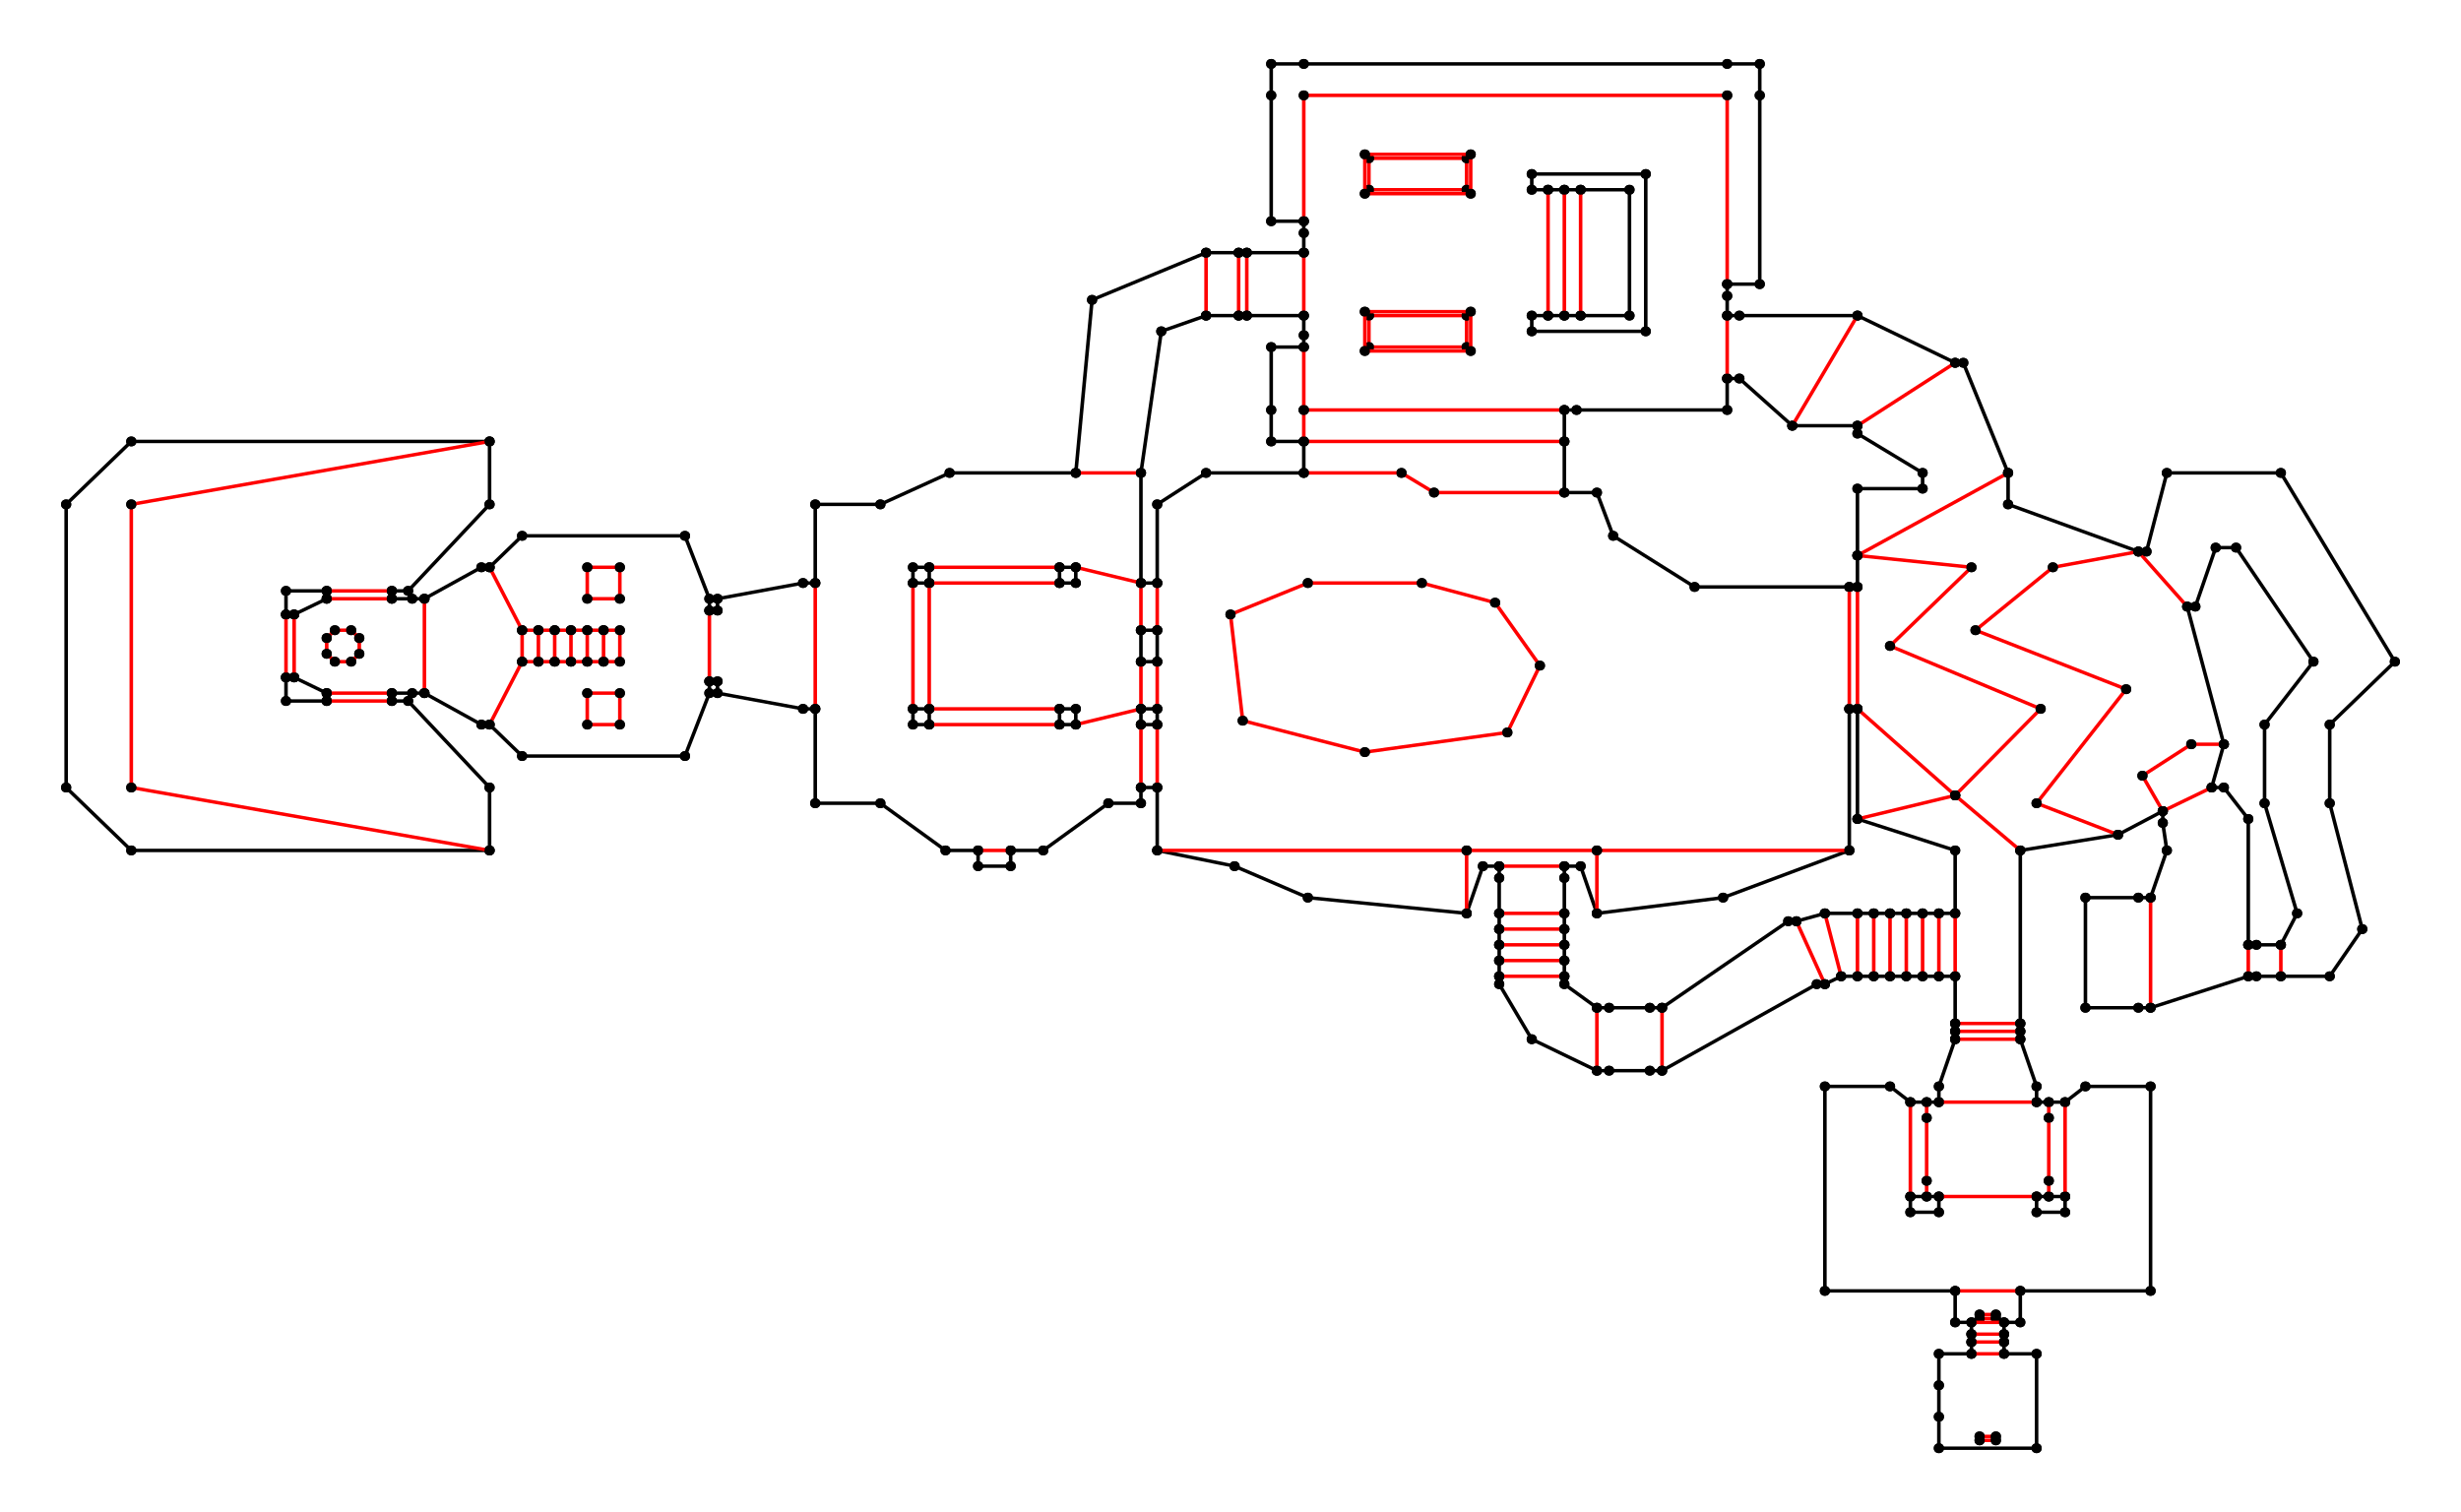 <svg width="900" height="553" preserveAspectRatio="none" viewBox="-898 1918 4836 3076"
 xmlns="http://www.w3.org/2000/svg" xmlns:xlink="http://www.w3.org/1999/xlink">
   <defs>
    <marker id="arrow" markerWidth="10" markerHeight="10" refX="0" refY="2" orient="auto" markerUnits="strokeWidth">
      <path d="M0,0 L0,4 L5,3 z" fill="#f00" />
    </marker>
  </defs>

<line x1="1088" y1="3680" x2="1024" y2="3680" stroke-width="7" stroke="black" />
    <circle cx="1088" cy="3680" r="10"/>    <circle cx="1024" cy="3680" r="10"/>
<line x1="1024" y1="3680" x2="1024" y2="3648" stroke-width="7" stroke="black" />
    <circle cx="1024" cy="3680" r="10"/>    <circle cx="1024" cy="3648" r="10"/>
<line x1="1088" y1="3648" x2="1088" y2="3680" stroke-width="7" stroke="black" />
    <circle cx="1088" cy="3648" r="10"/>    <circle cx="1088" cy="3680" r="10"/>
<line x1="1152" y1="3648" x2="1088" y2="3648" stroke-width="7" stroke="black" />
    <circle cx="1152" cy="3648" r="10"/>    <circle cx="1088" cy="3648" r="10"/>
<line x1="1024" y1="3648" x2="960" y2="3648" stroke-width="7" stroke="black" />
    <circle cx="1024" cy="3648" r="10"/>    <circle cx="960" cy="3648" r="10"/>
<line x1="1280" y1="3552" x2="1152" y2="3648" stroke-width="7" stroke="black" />
    <circle cx="1280" cy="3552" r="10"/>    <circle cx="1152" cy="3648" r="10"/>
<line x1="960" y1="3648" x2="832" y2="3552" stroke-width="7" stroke="black" />
    <circle cx="960" cy="3648" r="10"/>    <circle cx="832" cy="3552" r="10"/>
<line x1="1344" y1="3552" x2="1280" y2="3552" stroke-width="7" stroke="black" />
    <circle cx="1344" cy="3552" r="10"/>    <circle cx="1280" cy="3552" r="10"/>
<line x1="832" y1="3552" x2="704" y2="3552" stroke-width="7" stroke="black" />
    <circle cx="832" cy="3552" r="10"/>    <circle cx="704" cy="3552" r="10"/>
<line x1="896" y1="3392" x2="928" y2="3392" stroke-width="7" stroke="black" />
    <circle cx="896" cy="3392" r="10"/>    <circle cx="928" cy="3392" r="10"/>
<line x1="928" y1="3392" x2="928" y2="3360" stroke-width="7" stroke="black" />
    <circle cx="928" cy="3392" r="10"/>    <circle cx="928" cy="3360" r="10"/>
<line x1="928" y1="3360" x2="896" y2="3360" stroke-width="7" stroke="black" />
    <circle cx="928" cy="3360" r="10"/>    <circle cx="896" cy="3360" r="10"/>
<line x1="896" y1="3360" x2="896" y2="3392" stroke-width="7" stroke="black" />
    <circle cx="896" cy="3360" r="10"/>    <circle cx="896" cy="3392" r="10"/>
<line x1="1184" y1="3392" x2="1216" y2="3392" stroke-width="7" stroke="black" />
    <circle cx="1184" cy="3392" r="10"/>    <circle cx="1216" cy="3392" r="10"/>
<line x1="1216" y1="3392" x2="1216" y2="3360" stroke-width="7" stroke="black" />
    <circle cx="1216" cy="3392" r="10"/>    <circle cx="1216" cy="3360" r="10"/>
<line x1="1216" y1="3360" x2="1184" y2="3360" stroke-width="7" stroke="black" />
    <circle cx="1216" cy="3360" r="10"/>    <circle cx="1184" cy="3360" r="10"/>
<line x1="1184" y1="3360" x2="1184" y2="3392" stroke-width="7" stroke="black" />
    <circle cx="1184" cy="3360" r="10"/>    <circle cx="1184" cy="3392" r="10"/>
<line x1="896" y1="3072" x2="896" y2="3104" stroke-width="7" stroke="black" />
    <circle cx="896" cy="3072" r="10"/>    <circle cx="896" cy="3104" r="10"/>
<line x1="896" y1="3104" x2="928" y2="3104" stroke-width="7" stroke="black" />
    <circle cx="896" cy="3104" r="10"/>    <circle cx="928" cy="3104" r="10"/>
<line x1="928" y1="3104" x2="928" y2="3072" stroke-width="7" stroke="black" />
    <circle cx="928" cy="3104" r="10"/>    <circle cx="928" cy="3072" r="10"/>
<line x1="928" y1="3072" x2="896" y2="3072" stroke-width="7" stroke="black" />
    <circle cx="928" cy="3072" r="10"/>    <circle cx="896" cy="3072" r="10"/>
<line x1="1216" y1="3072" x2="1184" y2="3072" stroke-width="7" stroke="black" />
    <circle cx="1216" cy="3072" r="10"/>    <circle cx="1184" cy="3072" r="10"/>
<line x1="1184" y1="3072" x2="1184" y2="3104" stroke-width="7" stroke="black" />
    <circle cx="1184" cy="3072" r="10"/>    <circle cx="1184" cy="3104" r="10"/>
<line x1="1184" y1="3104" x2="1216" y2="3104" stroke-width="7" stroke="black" />
    <circle cx="1184" cy="3104" r="10"/>    <circle cx="1216" cy="3104" r="10"/>
<line x1="1216" y1="3104" x2="1216" y2="3072" stroke-width="7" stroke="black" />
    <circle cx="1216" cy="3104" r="10"/>    <circle cx="1216" cy="3072" r="10"/>
<line x1="1344" y1="3264" x2="1344" y2="3360" stroke-width="7" stroke="red" />
    <circle cx="1344" cy="3264" r="10"/>    <circle cx="1344" cy="3360" r="10"/>
<line x1="1344" y1="3200" x2="1344" y2="3264" stroke-width="7" stroke="black" />
    <circle cx="1344" cy="3200" r="10"/>    <circle cx="1344" cy="3264" r="10"/>
<line x1="1344" y1="2880" x2="1344" y2="3104" stroke-width="7" stroke="black" />
    <circle cx="1344" cy="2880" r="10"/>    <circle cx="1344" cy="3104" r="10"/>
<line x1="1344" y1="3104" x2="1344" y2="3200" stroke-width="7" stroke="red" />
    <circle cx="1344" cy="3104" r="10"/>    <circle cx="1344" cy="3200" r="10"/>
<line x1="1376" y1="3200" x2="1376" y2="3104" stroke-width="7" stroke="red" />
    <circle cx="1376" cy="3200" r="10"/>    <circle cx="1376" cy="3104" r="10"/>
<line x1="1376" y1="3360" x2="1376" y2="3264" stroke-width="7" stroke="red" />
    <circle cx="1376" cy="3360" r="10"/>    <circle cx="1376" cy="3264" r="10"/>
<line x1="1344" y1="3264" x2="1376" y2="3264" stroke-width="7" stroke="black" />
    <circle cx="1344" cy="3264" r="10"/>    <circle cx="1376" cy="3264" r="10"/>
<line x1="1376" y1="3360" x2="1344" y2="3360" stroke-width="7" stroke="black" />
    <circle cx="1376" cy="3360" r="10"/>    <circle cx="1344" cy="3360" r="10"/>
<line x1="1376" y1="3200" x2="1344" y2="3200" stroke-width="7" stroke="black" />
    <circle cx="1376" cy="3200" r="10"/>    <circle cx="1344" cy="3200" r="10"/>
<line x1="1344" y1="3104" x2="1376" y2="3104" stroke-width="7" stroke="black" />
    <circle cx="1344" cy="3104" r="10"/>    <circle cx="1376" cy="3104" r="10"/>
<line x1="1376" y1="3264" x2="1376" y2="3200" stroke-width="7" stroke="black" />
    <circle cx="1376" cy="3264" r="10"/>    <circle cx="1376" cy="3200" r="10"/>
<line x1="1376" y1="3104" x2="1376" y2="2944" stroke-width="7" stroke="black" />
    <circle cx="1376" cy="3104" r="10"/>    <circle cx="1376" cy="2944" r="10"/>
<line x1="1184" y1="3392" x2="928" y2="3392" stroke-width="7" stroke="red" />
    <circle cx="1184" cy="3392" r="10"/>    <circle cx="928" cy="3392" r="10"/>
<line x1="1344" y1="3360" x2="1216" y2="3392" stroke-width="7" stroke="red" />
    <circle cx="1344" cy="3360" r="10"/>    <circle cx="1216" cy="3392" r="10"/>
<line x1="1216" y1="3072" x2="1344" y2="3104" stroke-width="7" stroke="red" />
    <circle cx="1216" cy="3072" r="10"/>    <circle cx="1344" cy="3104" r="10"/>
<line x1="704" y1="2944" x2="832" y2="2944" stroke-width="7" stroke="black" />
    <circle cx="704" cy="2944" r="10"/>    <circle cx="832" cy="2944" r="10"/>
<line x1="832" y1="2944" x2="968" y2="2880" stroke-width="7" stroke="black" />
    <circle cx="832" cy="2944" r="10"/>    <circle cx="968" cy="2880" r="10"/>
<line x1="968" y1="2880" x2="1216" y2="2880" stroke-width="7" stroke="black" />
    <circle cx="968" cy="2880" r="10"/>    <circle cx="1216" cy="2880" r="10"/>
<line x1="1376" y1="2944" x2="1472" y2="2880" stroke-width="7" stroke="black" />
    <circle cx="1376" cy="2944" r="10"/>    <circle cx="1472" cy="2880" r="10"/>
<line x1="1528" y1="3680" x2="1376" y2="3648" stroke-width="7" stroke="black" />
    <circle cx="1528" cy="3680" r="10"/>    <circle cx="1376" cy="3648" r="10"/>
<line x1="1672" y1="3744" x2="1528" y2="3680" stroke-width="7" stroke="black" />
    <circle cx="1672" cy="3744" r="10"/>    <circle cx="1528" cy="3680" r="10"/>
<line x1="1088" y1="3648" x2="1024" y2="3648" stroke-width="7" stroke="red" />
    <circle cx="1088" cy="3648" r="10"/>    <circle cx="1024" cy="3648" r="10"/>
<line x1="928" y1="3104" x2="1184" y2="3104" stroke-width="7" stroke="red" />
    <circle cx="928" cy="3104" r="10"/>    <circle cx="1184" cy="3104" r="10"/>
<line x1="1184" y1="3360" x2="928" y2="3360" stroke-width="7" stroke="red" />
    <circle cx="1184" cy="3360" r="10"/>    <circle cx="928" cy="3360" r="10"/>
<line x1="928" y1="3360" x2="928" y2="3104" stroke-width="7" stroke="red" />
    <circle cx="928" cy="3360" r="10"/>    <circle cx="928" cy="3104" r="10"/>
<line x1="896" y1="3360" x2="896" y2="3104" stroke-width="7" stroke="red" />
    <circle cx="896" cy="3360" r="10"/>    <circle cx="896" cy="3104" r="10"/>
<line x1="928" y1="3072" x2="1184" y2="3072" stroke-width="7" stroke="red" />
    <circle cx="928" cy="3072" r="10"/>    <circle cx="1184" cy="3072" r="10"/>
<line x1="704" y1="3552" x2="704" y2="3360" stroke-width="7" stroke="black" />
    <circle cx="704" cy="3552" r="10"/>    <circle cx="704" cy="3360" r="10"/>
<line x1="704" y1="3104" x2="704" y2="2944" stroke-width="7" stroke="black" />
    <circle cx="704" cy="3104" r="10"/>    <circle cx="704" cy="2944" r="10"/>
<line x1="704" y1="3104" x2="704" y2="3360" stroke-width="7" stroke="red" />
    <circle cx="704" cy="3104" r="10"/>    <circle cx="704" cy="3360" r="10"/>
<line x1="512" y1="3328" x2="512" y2="3304" stroke-width="7" stroke="black" />
    <circle cx="512" cy="3328" r="10"/>    <circle cx="512" cy="3304" r="10"/>
<line x1="512" y1="3160" x2="512" y2="3136" stroke-width="7" stroke="black" />
    <circle cx="512" cy="3160" r="10"/>    <circle cx="512" cy="3136" r="10"/>
<line x1="512" y1="3136" x2="680" y2="3104" stroke-width="7" stroke="black" />
    <circle cx="512" cy="3136" r="10"/>    <circle cx="680" cy="3104" r="10"/>
<line x1="680" y1="3104" x2="704" y2="3104" stroke-width="7" stroke="black" />
    <circle cx="680" cy="3104" r="10"/>    <circle cx="704" cy="3104" r="10"/>
<line x1="704" y1="3360" x2="680" y2="3360" stroke-width="7" stroke="black" />
    <circle cx="704" cy="3360" r="10"/>    <circle cx="680" cy="3360" r="10"/>
<line x1="680" y1="3360" x2="512" y2="3328" stroke-width="7" stroke="black" />
    <circle cx="680" cy="3360" r="10"/>    <circle cx="512" cy="3328" r="10"/>
<line x1="496" y1="3160" x2="496" y2="3304" stroke-width="7" stroke="red" />
    <circle cx="496" cy="3160" r="10"/>    <circle cx="496" cy="3304" r="10"/>
<line x1="512" y1="3304" x2="496" y2="3304" stroke-width="7" stroke="black" />
    <circle cx="512" cy="3304" r="10"/>    <circle cx="496" cy="3304" r="10"/>
<line x1="496" y1="3160" x2="512" y2="3160" stroke-width="7" stroke="black" />
    <circle cx="496" cy="3160" r="10"/>    <circle cx="512" cy="3160" r="10"/>
<line x1="496" y1="3304" x2="496" y2="3328" stroke-width="7" stroke="black" />
    <circle cx="496" cy="3304" r="10"/>    <circle cx="496" cy="3328" r="10"/>
<line x1="496" y1="3328" x2="448" y2="3456" stroke-width="7" stroke="black" />
    <circle cx="496" cy="3328" r="10"/>    <circle cx="448" cy="3456" r="10"/>
<line x1="448" y1="3456" x2="128" y2="3456" stroke-width="7" stroke="black" />
    <circle cx="448" cy="3456" r="10"/>    <circle cx="128" cy="3456" r="10"/>
<line x1="128" y1="3008" x2="448" y2="3008" stroke-width="7" stroke="black" />
    <circle cx="128" cy="3008" r="10"/>    <circle cx="448" cy="3008" r="10"/>
<line x1="496" y1="3136" x2="496" y2="3160" stroke-width="7" stroke="black" />
    <circle cx="496" cy="3136" r="10"/>    <circle cx="496" cy="3160" r="10"/>
<line x1="448" y1="3008" x2="496" y2="3136" stroke-width="7" stroke="black" />
    <circle cx="448" cy="3008" r="10"/>    <circle cx="496" cy="3136" r="10"/>
<line x1="128" y1="3264" x2="160" y2="3264" stroke-width="7" stroke="red" />
    <circle cx="128" cy="3264" r="10"/>    <circle cx="160" cy="3264" r="10"/>
<line x1="160" y1="3264" x2="192" y2="3264" stroke-width="7" stroke="red" />
    <circle cx="160" cy="3264" r="10"/>    <circle cx="192" cy="3264" r="10"/>
<line x1="192" y1="3264" x2="224" y2="3264" stroke-width="7" stroke="red" />
    <circle cx="192" cy="3264" r="10"/>    <circle cx="224" cy="3264" r="10"/>
<line x1="224" y1="3264" x2="256" y2="3264" stroke-width="7" stroke="red" />
    <circle cx="224" cy="3264" r="10"/>    <circle cx="256" cy="3264" r="10"/>
<line x1="256" y1="3264" x2="288" y2="3264" stroke-width="7" stroke="red" />
    <circle cx="256" cy="3264" r="10"/>    <circle cx="288" cy="3264" r="10"/>
<line x1="288" y1="3264" x2="320" y2="3264" stroke-width="7" stroke="red" />
    <circle cx="288" cy="3264" r="10"/>    <circle cx="320" cy="3264" r="10"/>
<line x1="320" y1="3264" x2="320" y2="3200" stroke-width="7" stroke="red" />
    <circle cx="320" cy="3264" r="10"/>    <circle cx="320" cy="3200" r="10"/>
<line x1="320" y1="3200" x2="288" y2="3200" stroke-width="7" stroke="red" />
    <circle cx="320" cy="3200" r="10"/>    <circle cx="288" cy="3200" r="10"/>
<line x1="288" y1="3200" x2="256" y2="3200" stroke-width="7" stroke="red" />
    <circle cx="288" cy="3200" r="10"/>    <circle cx="256" cy="3200" r="10"/>
<line x1="256" y1="3200" x2="224" y2="3200" stroke-width="7" stroke="red" />
    <circle cx="256" cy="3200" r="10"/>    <circle cx="224" cy="3200" r="10"/>
<line x1="224" y1="3200" x2="192" y2="3200" stroke-width="7" stroke="red" />
    <circle cx="224" cy="3200" r="10"/>    <circle cx="192" cy="3200" r="10"/>
<line x1="192" y1="3200" x2="160" y2="3200" stroke-width="7" stroke="red" />
    <circle cx="192" cy="3200" r="10"/>    <circle cx="160" cy="3200" r="10"/>
<line x1="160" y1="3200" x2="128" y2="3200" stroke-width="7" stroke="red" />
    <circle cx="160" cy="3200" r="10"/>    <circle cx="128" cy="3200" r="10"/>
<line x1="160" y1="3264" x2="160" y2="3200" stroke-width="7" stroke="red" />
    <circle cx="160" cy="3264" r="10"/>    <circle cx="160" cy="3200" r="10"/>
<line x1="192" y1="3264" x2="192" y2="3200" stroke-width="7" stroke="red" />
    <circle cx="192" cy="3264" r="10"/>    <circle cx="192" cy="3200" r="10"/>
<line x1="224" y1="3264" x2="224" y2="3200" stroke-width="7" stroke="red" />
    <circle cx="224" cy="3264" r="10"/>    <circle cx="224" cy="3200" r="10"/>
<line x1="256" y1="3264" x2="256" y2="3200" stroke-width="7" stroke="red" />
    <circle cx="256" cy="3264" r="10"/>    <circle cx="256" cy="3200" r="10"/>
<line x1="288" y1="3264" x2="288" y2="3200" stroke-width="7" stroke="red" />
    <circle cx="288" cy="3264" r="10"/>    <circle cx="288" cy="3200" r="10"/>
<line x1="128" y1="3264" x2="128" y2="3200" stroke-width="7" stroke="red" />
    <circle cx="128" cy="3264" r="10"/>    <circle cx="128" cy="3200" r="10"/>
<line x1="128" y1="3200" x2="64" y2="3072" stroke-width="7" stroke="red" />
    <circle cx="128" cy="3200" r="10"/>    <circle cx="64" cy="3072" r="10"/>
<line x1="64" y1="3072" x2="128" y2="3008" stroke-width="7" stroke="black" />
    <circle cx="64" cy="3072" r="10"/>    <circle cx="128" cy="3008" r="10"/>
<line x1="128" y1="3456" x2="64" y2="3392" stroke-width="7" stroke="black" />
    <circle cx="128" cy="3456" r="10"/>    <circle cx="64" cy="3392" r="10"/>
<line x1="64" y1="3392" x2="128" y2="3264" stroke-width="7" stroke="red" />
    <circle cx="64" cy="3392" r="10"/>    <circle cx="128" cy="3264" r="10"/>
<line x1="64" y1="3392" x2="48" y2="3392" stroke-width="7" stroke="black" />
    <circle cx="64" cy="3392" r="10"/>    <circle cx="48" cy="3392" r="10"/>
<line x1="48" y1="3392" x2="-64" y2="3328" stroke-width="7" stroke="black" />
    <circle cx="48" cy="3392" r="10"/>    <circle cx="-64" cy="3328" r="10"/>
<line x1="-64" y1="3136" x2="48" y2="3072" stroke-width="7" stroke="black" />
    <circle cx="-64" cy="3136" r="10"/>    <circle cx="48" cy="3072" r="10"/>
<line x1="48" y1="3072" x2="64" y2="3072" stroke-width="7" stroke="black" />
    <circle cx="48" cy="3072" r="10"/>    <circle cx="64" cy="3072" r="10"/>
<line x1="-256" y1="3328" x2="-320" y2="3296" stroke-width="7" stroke="black" />
    <circle cx="-256" cy="3328" r="10"/>    <circle cx="-320" cy="3296" r="10"/>
<line x1="-320" y1="3168" x2="-256" y2="3136" stroke-width="7" stroke="black" />
    <circle cx="-320" cy="3168" r="10"/>    <circle cx="-256" cy="3136" r="10"/>
<line x1="-128" y1="3120" x2="-128" y2="3136" stroke-width="7" stroke="black" />
    <circle cx="-128" cy="3120" r="10"/>    <circle cx="-128" cy="3136" r="10"/>
<line x1="-256" y1="3136" x2="-256" y2="3120" stroke-width="7" stroke="black" />
    <circle cx="-256" cy="3136" r="10"/>    <circle cx="-256" cy="3120" r="10"/>
<line x1="-256" y1="3344" x2="-256" y2="3328" stroke-width="7" stroke="black" />
    <circle cx="-256" cy="3344" r="10"/>    <circle cx="-256" cy="3328" r="10"/>
<line x1="-128" y1="3328" x2="-128" y2="3344" stroke-width="7" stroke="black" />
    <circle cx="-128" cy="3328" r="10"/>    <circle cx="-128" cy="3344" r="10"/>
<line x1="-320" y1="3296" x2="-336" y2="3296" stroke-width="7" stroke="black" />
    <circle cx="-320" cy="3296" r="10"/>    <circle cx="-336" cy="3296" r="10"/>
<line x1="-336" y1="3168" x2="-320" y2="3168" stroke-width="7" stroke="black" />
    <circle cx="-336" cy="3168" r="10"/>    <circle cx="-320" cy="3168" r="10"/>
<line x1="-256" y1="3120" x2="-336" y2="3120" stroke-width="7" stroke="black" />
    <circle cx="-256" cy="3120" r="10"/>    <circle cx="-336" cy="3120" r="10"/>
<line x1="-336" y1="3120" x2="-336" y2="3168" stroke-width="7" stroke="black" />
    <circle cx="-336" cy="3120" r="10"/>    <circle cx="-336" cy="3168" r="10"/>
<line x1="-336" y1="3296" x2="-336" y2="3344" stroke-width="7" stroke="black" />
    <circle cx="-336" cy="3296" r="10"/>    <circle cx="-336" cy="3344" r="10"/>
<line x1="-336" y1="3344" x2="-256" y2="3344" stroke-width="7" stroke="black" />
    <circle cx="-336" cy="3344" r="10"/>    <circle cx="-256" cy="3344" r="10"/>
<line x1="-128" y1="3344" x2="-96" y2="3344" stroke-width="7" stroke="black" />
    <circle cx="-128" cy="3344" r="10"/>    <circle cx="-96" cy="3344" r="10"/>
<line x1="-96" y1="3344" x2="64" y2="3520" stroke-width="7" stroke="black" />
    <circle cx="-96" cy="3344" r="10"/>    <circle cx="64" cy="3520" r="10"/>
<line x1="-96" y1="3120" x2="-128" y2="3120" stroke-width="7" stroke="black" />
    <circle cx="-96" cy="3120" r="10"/>    <circle cx="-128" cy="3120" r="10"/>
<line x1="64" y1="2944" x2="-96" y2="3120" stroke-width="7" stroke="black" />
    <circle cx="64" cy="2944" r="10"/>    <circle cx="-96" cy="3120" r="10"/>
<line x1="-64" y1="3136" x2="-64" y2="3328" stroke-width="7" stroke="red" />
    <circle cx="-64" cy="3136" r="10"/>    <circle cx="-64" cy="3328" r="10"/>
<line x1="-128" y1="3328" x2="-256" y2="3328" stroke-width="7" stroke="red" />
    <circle cx="-128" cy="3328" r="10"/>    <circle cx="-256" cy="3328" r="10"/>
<line x1="-256" y1="3344" x2="-128" y2="3344" stroke-width="7" stroke="red" />
    <circle cx="-256" cy="3344" r="10"/>    <circle cx="-128" cy="3344" r="10"/>
<line x1="-256" y1="3136" x2="-128" y2="3136" stroke-width="7" stroke="red" />
    <circle cx="-256" cy="3136" r="10"/>    <circle cx="-128" cy="3136" r="10"/>
<line x1="-128" y1="3120" x2="-256" y2="3120" stroke-width="7" stroke="red" />
    <circle cx="-128" cy="3120" r="10"/>    <circle cx="-256" cy="3120" r="10"/>
<line x1="-320" y1="3296" x2="-320" y2="3168" stroke-width="7" stroke="red" />
    <circle cx="-320" cy="3296" r="10"/>    <circle cx="-320" cy="3168" r="10"/>
<line x1="-336" y1="3168" x2="-336" y2="3296" stroke-width="7" stroke="red" />
    <circle cx="-336" cy="3168" r="10"/>    <circle cx="-336" cy="3296" r="10"/>
<line x1="64" y1="2816" x2="64" y2="2944" stroke-width="7" stroke="black" />
    <circle cx="64" cy="2816" r="10"/>    <circle cx="64" cy="2944" r="10"/>
<line x1="64" y1="3520" x2="64" y2="3648" stroke-width="7" stroke="black" />
    <circle cx="64" cy="3520" r="10"/>    <circle cx="64" cy="3648" r="10"/>
<line x1="64" y1="3648" x2="-640" y2="3648" stroke-width="7" stroke="black" />
    <circle cx="64" cy="3648" r="10"/>    <circle cx="-640" cy="3648" r="10"/>
<line x1="-640" y1="3648" x2="-768" y2="3520" stroke-width="7" stroke="black" />
    <circle cx="-640" cy="3648" r="10"/>    <circle cx="-768" cy="3520" r="10"/>
<line x1="-768" y1="3520" x2="-768" y2="2944" stroke-width="7" stroke="black" />
    <circle cx="-768" cy="3520" r="10"/>    <circle cx="-768" cy="2944" r="10"/>
<line x1="-768" y1="2944" x2="-640" y2="2816" stroke-width="7" stroke="black" />
    <circle cx="-768" cy="2944" r="10"/>    <circle cx="-640" cy="2816" r="10"/>
<line x1="-640" y1="2816" x2="64" y2="2816" stroke-width="7" stroke="black" />
    <circle cx="-640" cy="2816" r="10"/>    <circle cx="64" cy="2816" r="10"/>
<line x1="64" y1="3648" x2="-640" y2="3520" stroke-width="7" stroke="red" />
    <circle cx="64" cy="3648" r="10"/>    <circle cx="-640" cy="3520" r="10"/>
<line x1="-640" y1="3520" x2="-640" y2="2944" stroke-width="7" stroke="red" />
    <circle cx="-640" cy="3520" r="10"/>    <circle cx="-640" cy="2944" r="10"/>
<line x1="-640" y1="2944" x2="64" y2="2816" stroke-width="7" stroke="red" />
    <circle cx="-640" cy="2944" r="10"/>    <circle cx="64" cy="2816" r="10"/>
<line x1="-128" y1="3136" x2="-88" y2="3136" stroke-width="7" stroke="black" />
    <circle cx="-128" cy="3136" r="10"/>    <circle cx="-88" cy="3136" r="10"/>
<line x1="-88" y1="3136" x2="-64" y2="3136" stroke-width="7" stroke="black" />
    <circle cx="-88" cy="3136" r="10"/>    <circle cx="-64" cy="3136" r="10"/>
<line x1="-64" y1="3328" x2="-88" y2="3328" stroke-width="7" stroke="black" />
    <circle cx="-64" cy="3328" r="10"/>    <circle cx="-88" cy="3328" r="10"/>
<line x1="-88" y1="3328" x2="-128" y2="3328" stroke-width="7" stroke="black" />
    <circle cx="-88" cy="3328" r="10"/>    <circle cx="-128" cy="3328" r="10"/>
<line x1="256" y1="3136" x2="320" y2="3136" stroke-width="7" stroke="red" />
    <circle cx="256" cy="3136" r="10"/>    <circle cx="320" cy="3136" r="10"/>
<line x1="320" y1="3136" x2="320" y2="3072" stroke-width="7" stroke="red" />
    <circle cx="320" cy="3136" r="10"/>    <circle cx="320" cy="3072" r="10"/>
<line x1="320" y1="3072" x2="256" y2="3072" stroke-width="7" stroke="red" />
    <circle cx="320" cy="3072" r="10"/>    <circle cx="256" cy="3072" r="10"/>
<line x1="256" y1="3072" x2="256" y2="3136" stroke-width="7" stroke="red" />
    <circle cx="256" cy="3072" r="10"/>    <circle cx="256" cy="3136" r="10"/>
<line x1="256" y1="3392" x2="320" y2="3392" stroke-width="7" stroke="red" />
    <circle cx="256" cy="3392" r="10"/>    <circle cx="320" cy="3392" r="10"/>
<line x1="320" y1="3392" x2="320" y2="3328" stroke-width="7" stroke="red" />
    <circle cx="320" cy="3392" r="10"/>    <circle cx="320" cy="3328" r="10"/>
<line x1="320" y1="3328" x2="256" y2="3328" stroke-width="7" stroke="red" />
    <circle cx="320" cy="3328" r="10"/>    <circle cx="256" cy="3328" r="10"/>
<line x1="256" y1="3328" x2="256" y2="3392" stroke-width="7" stroke="red" />
    <circle cx="256" cy="3328" r="10"/>    <circle cx="256" cy="3392" r="10"/>
<line x1="1216" y1="2880" x2="1248" y2="2528" stroke-width="7" stroke="black" />
    <circle cx="1216" cy="2880" r="10"/>    <circle cx="1248" cy="2528" r="10"/>
<line x1="1384" y1="2592" x2="1344" y2="2880" stroke-width="7" stroke="black" />
    <circle cx="1384" cy="2592" r="10"/>    <circle cx="1344" cy="2880" r="10"/>
<line x1="1472" y1="2560" x2="1384" y2="2592" stroke-width="7" stroke="black" />
    <circle cx="1472" cy="2560" r="10"/>    <circle cx="1384" cy="2592" r="10"/>
<line x1="1248" y1="2528" x2="1472" y2="2432" stroke-width="7" stroke="black" />
    <circle cx="1248" cy="2528" r="10"/>    <circle cx="1472" cy="2432" r="10"/>
<line x1="1344" y1="2880" x2="1216" y2="2880" stroke-width="7" stroke="red" />
    <circle cx="1344" cy="2880" r="10"/>    <circle cx="1216" cy="2880" r="10"/>
<line x1="1472" y1="2432" x2="1472" y2="2560" stroke-width="7" stroke="red" />
    <circle cx="1472" cy="2432" r="10"/>    <circle cx="1472" cy="2560" r="10"/>
<line x1="1536" y1="2432" x2="1536" y2="2560" stroke-width="7" stroke="red" />
    <circle cx="1536" cy="2432" r="10"/>    <circle cx="1536" cy="2560" r="10"/>
<line x1="1552" y1="2560" x2="1552" y2="2432" stroke-width="7" stroke="red" />
    <circle cx="1552" cy="2560" r="10"/>    <circle cx="1552" cy="2432" r="10"/>
<line x1="1536" y1="2560" x2="1472" y2="2560" stroke-width="7" stroke="black" />
    <circle cx="1536" cy="2560" r="10"/>    <circle cx="1472" cy="2560" r="10"/>
<line x1="1472" y1="2432" x2="1536" y2="2432" stroke-width="7" stroke="black" />
    <circle cx="1472" cy="2432" r="10"/>    <circle cx="1536" cy="2432" r="10"/>
<line x1="1536" y1="2432" x2="1552" y2="2432" stroke-width="7" stroke="black" />
    <circle cx="1536" cy="2432" r="10"/>    <circle cx="1552" cy="2432" r="10"/>
<line x1="1552" y1="2560" x2="1536" y2="2560" stroke-width="7" stroke="black" />
    <circle cx="1552" cy="2560" r="10"/>    <circle cx="1536" cy="2560" r="10"/>
<line x1="1664" y1="2560" x2="1552" y2="2560" stroke-width="7" stroke="black" />
    <circle cx="1664" cy="2560" r="10"/>    <circle cx="1552" cy="2560" r="10"/>
<line x1="1552" y1="2432" x2="1664" y2="2432" stroke-width="7" stroke="black" />
    <circle cx="1552" cy="2432" r="10"/>    <circle cx="1664" cy="2432" r="10"/>
<line x1="2736" y1="3648" x2="2488" y2="3744" stroke-width="7" stroke="black" />
    <circle cx="2736" cy="3648" r="10"/>    <circle cx="2488" cy="3744" r="10"/>
<line x1="2488" y1="3744" x2="2240" y2="3776" stroke-width="7" stroke="black" />
    <circle cx="2488" cy="3744" r="10"/>    <circle cx="2240" cy="3776" r="10"/>
<line x1="1984" y1="3776" x2="1672" y2="3744" stroke-width="7" stroke="black" />
    <circle cx="1984" cy="3776" r="10"/>    <circle cx="1672" cy="3744" r="10"/>
<line x1="1856" y1="2880" x2="1920" y2="2920" stroke-width="7" stroke="red" />
    <circle cx="1856" cy="2880" r="10"/>    <circle cx="1920" cy="2920" r="10"/>
<line x1="1520" y1="3168" x2="1672" y2="3104" stroke-width="7" stroke="red" />
    <circle cx="1520" cy="3168" r="10"/>    <circle cx="1672" cy="3104" r="10"/>
<line x1="1672" y1="3104" x2="1896" y2="3104" stroke-width="7" stroke="red" />
    <circle cx="1672" cy="3104" r="10"/>    <circle cx="1896" cy="3104" r="10"/>
<line x1="1896" y1="3104" x2="2040" y2="3144" stroke-width="7" stroke="red" />
    <circle cx="1896" cy="3104" r="10"/>    <circle cx="2040" cy="3144" r="10"/>
<line x1="2040" y1="3144" x2="2128" y2="3272" stroke-width="7" stroke="red" />
    <circle cx="2040" cy="3144" r="10"/>    <circle cx="2128" cy="3272" r="10"/>
<line x1="2128" y1="3272" x2="2064" y2="3408" stroke-width="7" stroke="red" />
    <circle cx="2128" cy="3272" r="10"/>    <circle cx="2064" cy="3408" r="10"/>
<line x1="2064" y1="3408" x2="1784" y2="3448" stroke-width="7" stroke="red" />
    <circle cx="2064" cy="3408" r="10"/>    <circle cx="1784" cy="3448" r="10"/>
<line x1="1784" y1="3448" x2="1544" y2="3384" stroke-width="7" stroke="red" />
    <circle cx="1784" cy="3448" r="10"/>    <circle cx="1544" cy="3384" r="10"/>
<line x1="1544" y1="3384" x2="1520" y2="3168" stroke-width="7" stroke="red" />
    <circle cx="1544" cy="3384" r="10"/>    <circle cx="1520" cy="3168" r="10"/>
<line x1="2752" y1="2784" x2="2624" y2="2784" stroke-width="7" stroke="black" />
    <circle cx="2752" cy="2784" r="10"/>    <circle cx="2624" cy="2784" r="10"/>
<line x1="2520" y1="2560" x2="2752" y2="2560" stroke-width="7" stroke="black" />
    <circle cx="2520" cy="2560" r="10"/>    <circle cx="2752" cy="2560" r="10"/>
<line x1="2752" y1="2560" x2="2944" y2="2656" stroke-width="7" stroke="black" />
    <circle cx="2752" cy="2560" r="10"/>    <circle cx="2944" cy="2656" r="10"/>
<line x1="2880" y1="2912" x2="2880" y2="2880" stroke-width="7" stroke="black" />
    <circle cx="2880" cy="2912" r="10"/>    <circle cx="2880" cy="2880" r="10"/>
<line x1="3048" y1="2880" x2="3048" y2="2944" stroke-width="7" stroke="black" />
    <circle cx="3048" cy="2880" r="10"/>    <circle cx="3048" cy="2944" r="10"/>
<line x1="2752" y1="3048" x2="2752" y2="2912" stroke-width="7" stroke="black" />
    <circle cx="2752" cy="3048" r="10"/>    <circle cx="2752" cy="2912" r="10"/>
<line x1="2752" y1="3584" x2="2752" y2="3360" stroke-width="7" stroke="black" />
    <circle cx="2752" cy="3584" r="10"/>    <circle cx="2752" cy="3360" r="10"/>
<line x1="2736" y1="3360" x2="2736" y2="3648" stroke-width="7" stroke="black" />
    <circle cx="2736" cy="3360" r="10"/>    <circle cx="2736" cy="3648" r="10"/>
<line x1="2752" y1="3360" x2="2736" y2="3360" stroke-width="7" stroke="black" />
    <circle cx="2752" cy="3360" r="10"/>    <circle cx="2736" cy="3360" r="10"/>
<line x1="3048" y1="2944" x2="3304" y2="3040" stroke-width="7" stroke="black" />
    <circle cx="3048" cy="2944" r="10"/>    <circle cx="3304" cy="3040" r="10"/>
<line x1="3136" y1="3072" x2="3304" y2="3040" stroke-width="7" stroke="red" />
    <circle cx="3136" cy="3072" r="10"/>    <circle cx="3304" cy="3040" r="10"/>
<line x1="3112" y1="3360" x2="2944" y2="3536" stroke-width="7" stroke="red" />
    <circle cx="3112" cy="3360" r="10"/>    <circle cx="2944" cy="3536" r="10"/>
<line x1="2816" y1="3232" x2="3112" y2="3360" stroke-width="7" stroke="red" />
    <circle cx="2816" cy="3232" r="10"/>    <circle cx="3112" cy="3360" r="10"/>
<line x1="3280" y1="3320" x2="2984" y2="3200" stroke-width="7" stroke="red" />
    <circle cx="3280" cy="3320" r="10"/>    <circle cx="2984" cy="3200" r="10"/>
<line x1="2976" y1="3072" x2="2816" y2="3232" stroke-width="7" stroke="red" />
    <circle cx="2976" cy="3072" r="10"/>    <circle cx="2816" cy="3232" r="10"/>
<line x1="2984" y1="3200" x2="3136" y2="3072" stroke-width="7" stroke="red" />
    <circle cx="2984" cy="3200" r="10"/>    <circle cx="3136" cy="3072" r="10"/>
<line x1="3264" y1="3616" x2="3072" y2="3648" stroke-width="7" stroke="black" />
    <circle cx="3264" cy="3616" r="10"/>    <circle cx="3072" cy="3648" r="10"/>
<line x1="2944" y1="3648" x2="2752" y2="3584" stroke-width="7" stroke="black" />
    <circle cx="2944" cy="3648" r="10"/>    <circle cx="2752" cy="3584" r="10"/>
<line x1="3072" y1="3648" x2="3072" y2="4000" stroke-width="7" stroke="black" />
    <circle cx="3072" cy="3648" r="10"/>    <circle cx="3072" cy="4000" r="10"/>
<line x1="2944" y1="3776" x2="2944" y2="3648" stroke-width="7" stroke="black" />
    <circle cx="2944" cy="3776" r="10"/>    <circle cx="2944" cy="3648" r="10"/>
<line x1="2752" y1="2784" x2="2944" y2="2656" stroke-width="7" stroke="red" />
    <circle cx="2752" cy="2784" r="10"/>    <circle cx="2944" cy="2656" r="10"/>
<line x1="2752" y1="3360" x2="2944" y2="3536" stroke-width="7" stroke="red" />
    <circle cx="2752" cy="3360" r="10"/>    <circle cx="2944" cy="3536" r="10"/>
<line x1="2944" y1="3536" x2="3072" y2="3648" stroke-width="7" stroke="red" />
    <circle cx="2944" cy="3536" r="10"/>    <circle cx="3072" cy="3648" r="10"/>
<line x1="2752" y1="3048" x2="3048" y2="2880" stroke-width="7" stroke="red" />
    <circle cx="2752" cy="3048" r="10"/>    <circle cx="3048" cy="2880" r="10"/>
<line x1="2944" y1="3536" x2="2752" y2="3584" stroke-width="7" stroke="red" />
    <circle cx="2944" cy="3536" r="10"/>    <circle cx="2752" cy="3584" r="10"/>
<line x1="3104" y1="3552" x2="3280" y2="3320" stroke-width="7" stroke="red" />
    <circle cx="3104" cy="3552" r="10"/>    <circle cx="3280" cy="3320" r="10"/>
<line x1="3264" y1="3616" x2="3104" y2="3552" stroke-width="7" stroke="red" />
    <circle cx="3264" cy="3616" r="10"/>    <circle cx="3104" cy="3552" r="10"/>
<line x1="3352" y1="3568" x2="3264" y2="3616" stroke-width="7" stroke="black" />
    <circle cx="3352" cy="3568" r="10"/>    <circle cx="3264" cy="3616" r="10"/>
<line x1="3472" y1="3432" x2="3408" y2="3432" stroke-width="7" stroke="red" />
    <circle cx="3472" cy="3432" r="10"/>    <circle cx="3408" cy="3432" r="10"/>
<line x1="3408" y1="3432" x2="3312" y2="3496" stroke-width="7" stroke="red" />
    <circle cx="3408" cy="3432" r="10"/>    <circle cx="3312" cy="3496" r="10"/>
<line x1="3312" y1="3496" x2="3352" y2="3568" stroke-width="7" stroke="red" />
    <circle cx="3312" cy="3496" r="10"/>    <circle cx="3352" cy="3568" r="10"/>
<line x1="2240" y1="3776" x2="2208" y2="3680" stroke-width="7" stroke="black" />
    <circle cx="2240" cy="3776" r="10"/>    <circle cx="2208" cy="3680" r="10"/>
<line x1="2208" y1="3680" x2="2176" y2="3680" stroke-width="7" stroke="black" />
    <circle cx="2208" cy="3680" r="10"/>    <circle cx="2176" cy="3680" r="10"/>
<line x1="2016" y1="3680" x2="1984" y2="3776" stroke-width="7" stroke="black" />
    <circle cx="2016" cy="3680" r="10"/>    <circle cx="1984" cy="3776" r="10"/>
<line x1="2048" y1="3680" x2="2016" y2="3680" stroke-width="7" stroke="black" />
    <circle cx="2048" cy="3680" r="10"/>    <circle cx="2016" cy="3680" r="10"/>
<line x1="2176" y1="3776" x2="2176" y2="3808" stroke-width="7" stroke="black" />
    <circle cx="2176" cy="3776" r="10"/>    <circle cx="2176" cy="3808" r="10"/>
<line x1="2176" y1="3808" x2="2176" y2="3840" stroke-width="7" stroke="black" />
    <circle cx="2176" cy="3808" r="10"/>    <circle cx="2176" cy="3840" r="10"/>
<line x1="2048" y1="3808" x2="2048" y2="3776" stroke-width="7" stroke="black" />
    <circle cx="2048" cy="3808" r="10"/>    <circle cx="2048" cy="3776" r="10"/>
<line x1="2048" y1="3840" x2="2048" y2="3808" stroke-width="7" stroke="black" />
    <circle cx="2048" cy="3840" r="10"/>    <circle cx="2048" cy="3808" r="10"/>
<line x1="2048" y1="3872" x2="2048" y2="3840" stroke-width="7" stroke="black" />
    <circle cx="2048" cy="3872" r="10"/>    <circle cx="2048" cy="3840" r="10"/>
<line x1="2048" y1="3904" x2="2048" y2="3872" stroke-width="7" stroke="black" />
    <circle cx="2048" cy="3904" r="10"/>    <circle cx="2048" cy="3872" r="10"/>
<line x1="2176" y1="3840" x2="2176" y2="3872" stroke-width="7" stroke="black" />
    <circle cx="2176" cy="3840" r="10"/>    <circle cx="2176" cy="3872" r="10"/>
<line x1="2176" y1="3872" x2="2176" y2="3904" stroke-width="7" stroke="black" />
    <circle cx="2176" cy="3872" r="10"/>    <circle cx="2176" cy="3904" r="10"/>
<line x1="2240" y1="4096" x2="2112" y2="4032" stroke-width="7" stroke="black" />
    <circle cx="2240" cy="4096" r="10"/>    <circle cx="2112" cy="4032" r="10"/>
<line x1="2176" y1="3680" x2="2048" y2="3680" stroke-width="7" stroke="red" />
    <circle cx="2176" cy="3680" r="10"/>    <circle cx="2048" cy="3680" r="10"/>
<line x1="2048" y1="3776" x2="2176" y2="3776" stroke-width="7" stroke="red" />
    <circle cx="2048" cy="3776" r="10"/>    <circle cx="2176" cy="3776" r="10"/>
<line x1="2048" y1="3808" x2="2176" y2="3808" stroke-width="7" stroke="red" />
    <circle cx="2048" cy="3808" r="10"/>    <circle cx="2176" cy="3808" r="10"/>
<line x1="2048" y1="3840" x2="2176" y2="3840" stroke-width="7" stroke="red" />
    <circle cx="2048" cy="3840" r="10"/>    <circle cx="2176" cy="3840" r="10"/>
<line x1="2048" y1="3872" x2="2176" y2="3872" stroke-width="7" stroke="red" />
    <circle cx="2048" cy="3872" r="10"/>    <circle cx="2176" cy="3872" r="10"/>
<line x1="2048" y1="3904" x2="2176" y2="3904" stroke-width="7" stroke="red" />
    <circle cx="2048" cy="3904" r="10"/>    <circle cx="2176" cy="3904" r="10"/>
<line x1="2240" y1="4096" x2="2240" y2="3968" stroke-width="7" stroke="red" />
    <circle cx="2240" cy="4096" r="10"/>    <circle cx="2240" cy="3968" r="10"/>
<line x1="2368" y1="3968" x2="2368" y2="4096" stroke-width="7" stroke="red" />
    <circle cx="2368" cy="3968" r="10"/>    <circle cx="2368" cy="4096" r="10"/>
<line x1="2880" y1="3776" x2="2880" y2="3904" stroke-width="7" stroke="red" />
    <circle cx="2880" cy="3776" r="10"/>    <circle cx="2880" cy="3904" r="10"/>
<line x1="2848" y1="3776" x2="2848" y2="3904" stroke-width="7" stroke="red" />
    <circle cx="2848" cy="3776" r="10"/>    <circle cx="2848" cy="3904" r="10"/>
<line x1="2816" y1="3776" x2="2816" y2="3904" stroke-width="7" stroke="red" />
    <circle cx="2816" cy="3776" r="10"/>    <circle cx="2816" cy="3904" r="10"/>
<line x1="2784" y1="3776" x2="2784" y2="3904" stroke-width="7" stroke="red" />
    <circle cx="2784" cy="3776" r="10"/>    <circle cx="2784" cy="3904" r="10"/>
<line x1="2752" y1="3776" x2="2752" y2="3904" stroke-width="7" stroke="red" />
    <circle cx="2752" cy="3776" r="10"/>    <circle cx="2752" cy="3904" r="10"/>
<line x1="2688" y1="3776" x2="2720" y2="3904" stroke-width="7" stroke="red" />
    <circle cx="2688" cy="3776" r="10"/>    <circle cx="2720" cy="3904" r="10"/>
<line x1="2632" y1="3792" x2="2688" y2="3920" stroke-width="7" stroke="red" />
    <circle cx="2632" cy="3792" r="10"/>    <circle cx="2688" cy="3920" r="10"/>
<line x1="2632" y1="3792" x2="2688" y2="3776" stroke-width="7" stroke="black" />
    <circle cx="2632" cy="3792" r="10"/>    <circle cx="2688" cy="3776" r="10"/>
<line x1="2720" y1="3904" x2="2688" y2="3920" stroke-width="7" stroke="black" />
    <circle cx="2720" cy="3904" r="10"/>    <circle cx="2688" cy="3920" r="10"/>
<line x1="2688" y1="3776" x2="2752" y2="3776" stroke-width="7" stroke="black" />
    <circle cx="2688" cy="3776" r="10"/>    <circle cx="2752" cy="3776" r="10"/>
<line x1="2752" y1="3776" x2="2784" y2="3776" stroke-width="7" stroke="black" />
    <circle cx="2752" cy="3776" r="10"/>    <circle cx="2784" cy="3776" r="10"/>
<line x1="2784" y1="3776" x2="2816" y2="3776" stroke-width="7" stroke="black" />
    <circle cx="2784" cy="3776" r="10"/>    <circle cx="2816" cy="3776" r="10"/>
<line x1="2816" y1="3776" x2="2848" y2="3776" stroke-width="7" stroke="black" />
    <circle cx="2816" cy="3776" r="10"/>    <circle cx="2848" cy="3776" r="10"/>
<line x1="2848" y1="3776" x2="2880" y2="3776" stroke-width="7" stroke="black" />
    <circle cx="2848" cy="3776" r="10"/>    <circle cx="2880" cy="3776" r="10"/>
<line x1="2880" y1="3904" x2="2848" y2="3904" stroke-width="7" stroke="black" />
    <circle cx="2880" cy="3904" r="10"/>    <circle cx="2848" cy="3904" r="10"/>
<line x1="2848" y1="3904" x2="2816" y2="3904" stroke-width="7" stroke="black" />
    <circle cx="2848" cy="3904" r="10"/>    <circle cx="2816" cy="3904" r="10"/>
<line x1="2816" y1="3904" x2="2784" y2="3904" stroke-width="7" stroke="black" />
    <circle cx="2816" cy="3904" r="10"/>    <circle cx="2784" cy="3904" r="10"/>
<line x1="2784" y1="3904" x2="2752" y2="3904" stroke-width="7" stroke="black" />
    <circle cx="2784" cy="3904" r="10"/>    <circle cx="2752" cy="3904" r="10"/>
<line x1="2752" y1="3904" x2="2720" y2="3904" stroke-width="7" stroke="black" />
    <circle cx="2752" cy="3904" r="10"/>    <circle cx="2720" cy="3904" r="10"/>
<line x1="2880" y1="3776" x2="2912" y2="3776" stroke-width="7" stroke="black" />
    <circle cx="2880" cy="3776" r="10"/>    <circle cx="2912" cy="3776" r="10"/>
<line x1="2912" y1="3904" x2="2880" y2="3904" stroke-width="7" stroke="black" />
    <circle cx="2912" cy="3904" r="10"/>    <circle cx="2880" cy="3904" r="10"/>
<line x1="2944" y1="3904" x2="2912" y2="3904" stroke-width="7" stroke="black" />
    <circle cx="2944" cy="3904" r="10"/>    <circle cx="2912" cy="3904" r="10"/>
<line x1="2912" y1="3776" x2="2944" y2="3776" stroke-width="7" stroke="black" />
    <circle cx="2912" cy="3776" r="10"/>    <circle cx="2944" cy="3776" r="10"/>
<line x1="2944" y1="3904" x2="2944" y2="3776" stroke-width="7" stroke="red" />
    <circle cx="2944" cy="3904" r="10"/>    <circle cx="2944" cy="3776" r="10"/>
<line x1="2912" y1="3776" x2="2912" y2="3904" stroke-width="7" stroke="red" />
    <circle cx="2912" cy="3776" r="10"/>    <circle cx="2912" cy="3904" r="10"/>
<line x1="2944" y1="4000" x2="2944" y2="3904" stroke-width="7" stroke="black" />
    <circle cx="2944" cy="4000" r="10"/>    <circle cx="2944" cy="3904" r="10"/>
<line x1="2736" y1="3648" x2="2240" y2="3648" stroke-width="7" stroke="red" />
    <circle cx="2736" cy="3648" r="10"/>    <circle cx="2240" cy="3648" r="10"/>
<line x1="2240" y1="3648" x2="1984" y2="3648" stroke-width="7" stroke="red" />
    <circle cx="2240" cy="3648" r="10"/>    <circle cx="1984" cy="3648" r="10"/>
<line x1="1984" y1="3648" x2="1376" y2="3648" stroke-width="7" stroke="red" />
    <circle cx="1984" cy="3648" r="10"/>    <circle cx="1376" cy="3648" r="10"/>
<line x1="1984" y1="3648" x2="1984" y2="3776" stroke-width="7" stroke="red" />
    <circle cx="1984" cy="3648" r="10"/>    <circle cx="1984" cy="3776" r="10"/>
<line x1="2240" y1="3776" x2="2240" y2="3648" stroke-width="7" stroke="red" />
    <circle cx="2240" cy="3776" r="10"/>    <circle cx="2240" cy="3648" r="10"/>
<line x1="2688" y1="3920" x2="2672" y2="3920" stroke-width="7" stroke="black" />
    <circle cx="2688" cy="3920" r="10"/>    <circle cx="2672" cy="3920" r="10"/>
<line x1="2672" y1="3920" x2="2368" y2="4096" stroke-width="7" stroke="black" />
    <circle cx="2672" cy="3920" r="10"/>    <circle cx="2368" cy="4096" r="10"/>
<line x1="2368" y1="3968" x2="2616" y2="3792" stroke-width="7" stroke="black" />
    <circle cx="2368" cy="3968" r="10"/>    <circle cx="2616" cy="3792" r="10"/>
<line x1="2616" y1="3792" x2="2632" y2="3792" stroke-width="7" stroke="black" />
    <circle cx="2616" cy="3792" r="10"/>    <circle cx="2632" cy="3792" r="10"/>
<line x1="2176" y1="3904" x2="2176" y2="3920" stroke-width="7" stroke="black" />
    <circle cx="2176" cy="3904" r="10"/>    <circle cx="2176" cy="3920" r="10"/>
<line x1="2176" y1="3920" x2="2240" y2="3968" stroke-width="7" stroke="black" />
    <circle cx="2176" cy="3920" r="10"/>    <circle cx="2240" cy="3968" r="10"/>
<line x1="2112" y1="4032" x2="2048" y2="3920" stroke-width="7" stroke="black" />
    <circle cx="2112" cy="4032" r="10"/>    <circle cx="2048" cy="3920" r="10"/>
<line x1="2048" y1="3920" x2="2048" y2="3904" stroke-width="7" stroke="black" />
    <circle cx="2048" cy="3920" r="10"/>    <circle cx="2048" cy="3904" r="10"/>
<line x1="2752" y1="3048" x2="2976" y2="3072" stroke-width="7" stroke="red" />
    <circle cx="2752" cy="3048" r="10"/>    <circle cx="2976" cy="3072" r="10"/>
<line x1="2880" y1="2880" x2="2752" y2="2800" stroke-width="7" stroke="black" />
    <circle cx="2880" cy="2880" r="10"/>    <circle cx="2752" cy="2800" r="10"/>
<line x1="2752" y1="2800" x2="2752" y2="2784" stroke-width="7" stroke="black" />
    <circle cx="2752" cy="2800" r="10"/>    <circle cx="2752" cy="2784" r="10"/>
<line x1="2944" y1="2656" x2="2960" y2="2656" stroke-width="7" stroke="black" />
    <circle cx="2944" cy="2656" r="10"/>    <circle cx="2960" cy="2656" r="10"/>
<line x1="2960" y1="2656" x2="3048" y2="2880" stroke-width="7" stroke="black" />
    <circle cx="2960" cy="2656" r="10"/>    <circle cx="3048" cy="2880" r="10"/>
<line x1="3400" y1="3152" x2="3472" y2="3432" stroke-width="7" stroke="black" />
    <circle cx="3400" cy="3152" r="10"/>    <circle cx="3472" cy="3432" r="10"/>
<line x1="3472" y1="3432" x2="3448" y2="3520" stroke-width="7" stroke="black" />
    <circle cx="3472" cy="3432" r="10"/>    <circle cx="3448" cy="3520" r="10"/>
<line x1="3448" y1="3520" x2="3352" y2="3568" stroke-width="7" stroke="red" />
    <circle cx="3448" cy="3520" r="10"/>    <circle cx="3352" cy="3568" r="10"/>
<line x1="2240" y1="2920" x2="2272" y2="3008" stroke-width="7" stroke="black" />
    <circle cx="2240" cy="2920" r="10"/>    <circle cx="2272" cy="3008" r="10"/>
<line x1="2272" y1="3008" x2="2432" y2="3112" stroke-width="7" stroke="black" />
    <circle cx="2272" cy="3008" r="10"/>    <circle cx="2432" cy="3112" r="10"/>
<line x1="2432" y1="3112" x2="2736" y2="3112" stroke-width="7" stroke="black" />
    <circle cx="2432" cy="3112" r="10"/>    <circle cx="2736" cy="3112" r="10"/>
<line x1="2736" y1="3112" x2="2752" y2="3112" stroke-width="7" stroke="black" />
    <circle cx="2736" cy="3112" r="10"/>    <circle cx="2752" cy="3112" r="10"/>
<line x1="2752" y1="3360" x2="2752" y2="3112" stroke-width="7" stroke="red" />
    <circle cx="2752" cy="3360" r="10"/>    <circle cx="2752" cy="3112" r="10"/>
<line x1="2736" y1="3112" x2="2736" y2="3360" stroke-width="7" stroke="red" />
    <circle cx="2736" cy="3112" r="10"/>    <circle cx="2736" cy="3360" r="10"/>
<line x1="2752" y1="3112" x2="2752" y2="3048" stroke-width="7" stroke="black" />
    <circle cx="2752" cy="3112" r="10"/>    <circle cx="2752" cy="3048" r="10"/>
<line x1="3200" y1="4128" x2="3328" y2="4128" stroke-width="7" stroke="black" />
    <circle cx="3200" cy="4128" r="10"/>    <circle cx="3328" cy="4128" r="10"/>
<line x1="2688" y1="4128" x2="2816" y2="4128" stroke-width="7" stroke="black" />
    <circle cx="2688" cy="4128" r="10"/>    <circle cx="2816" cy="4128" r="10"/>
<line x1="2816" y1="4128" x2="2856" y2="4160" stroke-width="7" stroke="black" />
    <circle cx="2816" cy="4128" r="10"/>    <circle cx="2856" cy="4160" r="10"/>
<line x1="2912" y1="4160" x2="2912" y2="4128" stroke-width="7" stroke="black" />
    <circle cx="2912" cy="4160" r="10"/>    <circle cx="2912" cy="4128" r="10"/>
<line x1="3104" y1="4128" x2="3104" y2="4160" stroke-width="7" stroke="black" />
    <circle cx="3104" cy="4128" r="10"/>    <circle cx="3104" cy="4160" r="10"/>
<line x1="3160" y1="4160" x2="3200" y2="4128" stroke-width="7" stroke="black" />
    <circle cx="3160" cy="4160" r="10"/>    <circle cx="3200" cy="4128" r="10"/>
<line x1="3104" y1="4352" x2="3104" y2="4384" stroke-width="7" stroke="black" />
    <circle cx="3104" cy="4352" r="10"/>    <circle cx="3104" cy="4384" r="10"/>
<line x1="3104" y1="4384" x2="3160" y2="4384" stroke-width="7" stroke="black" />
    <circle cx="3104" cy="4384" r="10"/>    <circle cx="3160" cy="4384" r="10"/>
<line x1="3160" y1="4384" x2="3160" y2="4352" stroke-width="7" stroke="black" />
    <circle cx="3160" cy="4384" r="10"/>    <circle cx="3160" cy="4352" r="10"/>
<line x1="2856" y1="4352" x2="2856" y2="4384" stroke-width="7" stroke="black" />
    <circle cx="2856" cy="4352" r="10"/>    <circle cx="2856" cy="4384" r="10"/>
<line x1="2856" y1="4384" x2="2912" y2="4384" stroke-width="7" stroke="black" />
    <circle cx="2856" cy="4384" r="10"/>    <circle cx="2912" cy="4384" r="10"/>
<line x1="2912" y1="4384" x2="2912" y2="4352" stroke-width="7" stroke="black" />
    <circle cx="2912" cy="4384" r="10"/>    <circle cx="2912" cy="4352" r="10"/>
<line x1="2856" y1="4160" x2="2888" y2="4160" stroke-width="7" stroke="black" />
    <circle cx="2856" cy="4160" r="10"/>    <circle cx="2888" cy="4160" r="10"/>
<line x1="2888" y1="4160" x2="2912" y2="4160" stroke-width="7" stroke="black" />
    <circle cx="2888" cy="4160" r="10"/>    <circle cx="2912" cy="4160" r="10"/>
<line x1="3160" y1="4352" x2="3128" y2="4352" stroke-width="7" stroke="black" />
    <circle cx="3160" cy="4352" r="10"/>    <circle cx="3128" cy="4352" r="10"/>
<line x1="3128" y1="4352" x2="3104" y2="4352" stroke-width="7" stroke="black" />
    <circle cx="3128" cy="4352" r="10"/>    <circle cx="3104" cy="4352" r="10"/>
<line x1="3104" y1="4160" x2="3128" y2="4160" stroke-width="7" stroke="black" />
    <circle cx="3104" cy="4160" r="10"/>    <circle cx="3128" cy="4160" r="10"/>
<line x1="3128" y1="4160" x2="3160" y2="4160" stroke-width="7" stroke="black" />
    <circle cx="3128" cy="4160" r="10"/>    <circle cx="3160" cy="4160" r="10"/>
<line x1="2912" y1="4352" x2="2888" y2="4352" stroke-width="7" stroke="black" />
    <circle cx="2912" cy="4352" r="10"/>    <circle cx="2888" cy="4352" r="10"/>
<line x1="2888" y1="4352" x2="2856" y2="4352" stroke-width="7" stroke="black" />
    <circle cx="2888" cy="4352" r="10"/>    <circle cx="2856" cy="4352" r="10"/>
<line x1="2888" y1="4352" x2="2888" y2="4320" stroke-width="7" stroke="red" />
    <circle cx="2888" cy="4352" r="10"/>    <circle cx="2888" cy="4320" r="10"/>
<line x1="2888" y1="4320" x2="2888" y2="4192" stroke-width="7" stroke="red" />
    <circle cx="2888" cy="4320" r="10"/>    <circle cx="2888" cy="4192" r="10"/>
<line x1="2888" y1="4192" x2="2888" y2="4160" stroke-width="7" stroke="red" />
    <circle cx="2888" cy="4192" r="10"/>    <circle cx="2888" cy="4160" r="10"/>
<line x1="3128" y1="4320" x2="3128" y2="4352" stroke-width="7" stroke="red" />
    <circle cx="3128" cy="4320" r="10"/>    <circle cx="3128" cy="4352" r="10"/>
<line x1="3128" y1="4160" x2="3128" y2="4192" stroke-width="7" stroke="red" />
    <circle cx="3128" cy="4160" r="10"/>    <circle cx="3128" cy="4192" r="10"/>
<line x1="3128" y1="4192" x2="3128" y2="4320" stroke-width="7" stroke="red" />
    <circle cx="3128" cy="4192" r="10"/>    <circle cx="3128" cy="4320" r="10"/>
<line x1="3328" y1="4544" x2="3072" y2="4544" stroke-width="7" stroke="black" />
    <circle cx="3328" cy="4544" r="10"/>    <circle cx="3072" cy="4544" r="10"/>
<line x1="2944" y1="4544" x2="2688" y2="4544" stroke-width="7" stroke="black" />
    <circle cx="2944" cy="4544" r="10"/>    <circle cx="2688" cy="4544" r="10"/>
<line x1="3072" y1="4544" x2="3072" y2="4608" stroke-width="7" stroke="black" />
    <circle cx="3072" cy="4544" r="10"/>    <circle cx="3072" cy="4608" r="10"/>
<line x1="2944" y1="4608" x2="2944" y2="4544" stroke-width="7" stroke="black" />
    <circle cx="2944" cy="4608" r="10"/>    <circle cx="2944" cy="4544" r="10"/>
<line x1="2912" y1="4160" x2="3104" y2="4160" stroke-width="7" stroke="red" />
    <circle cx="2912" cy="4160" r="10"/>    <circle cx="3104" cy="4160" r="10"/>
<line x1="3104" y1="4352" x2="2912" y2="4352" stroke-width="7" stroke="red" />
    <circle cx="3104" cy="4352" r="10"/>    <circle cx="2912" cy="4352" r="10"/>
<line x1="3072" y1="4000" x2="2944" y2="4000" stroke-width="7" stroke="red" />
    <circle cx="3072" cy="4000" r="10"/>    <circle cx="2944" cy="4000" r="10"/>
<line x1="2688" y1="4544" x2="2688" y2="4128" stroke-width="7" stroke="black" />
    <circle cx="2688" cy="4544" r="10"/>    <circle cx="2688" cy="4128" r="10"/>
<line x1="3328" y1="4128" x2="3328" y2="4544" stroke-width="7" stroke="black" />
    <circle cx="3328" cy="4128" r="10"/>    <circle cx="3328" cy="4544" r="10"/>
<line x1="2856" y1="4352" x2="2856" y2="4160" stroke-width="7" stroke="red" />
    <circle cx="2856" cy="4352" r="10"/>    <circle cx="2856" cy="4160" r="10"/>
<line x1="3160" y1="4160" x2="3160" y2="4352" stroke-width="7" stroke="red" />
    <circle cx="3160" cy="4160" r="10"/>    <circle cx="3160" cy="4352" r="10"/>
<line x1="2944" y1="4544" x2="3072" y2="4544" stroke-width="7" stroke="red" />
    <circle cx="2944" cy="4544" r="10"/>    <circle cx="3072" cy="4544" r="10"/>
<line x1="3072" y1="4608" x2="3040" y2="4608" stroke-width="7" stroke="black" />
    <circle cx="3072" cy="4608" r="10"/>    <circle cx="3040" cy="4608" r="10"/>
<line x1="2976" y1="4608" x2="2944" y2="4608" stroke-width="7" stroke="black" />
    <circle cx="2976" cy="4608" r="10"/>    <circle cx="2944" cy="4608" r="10"/>
<line x1="2976" y1="4632" x2="2976" y2="4608" stroke-width="7" stroke="black" />
    <circle cx="2976" cy="4632" r="10"/>    <circle cx="2976" cy="4608" r="10"/>
<line x1="3040" y1="4608" x2="3040" y2="4632" stroke-width="7" stroke="black" />
    <circle cx="3040" cy="4608" r="10"/>    <circle cx="3040" cy="4632" r="10"/>
<line x1="3040" y1="4632" x2="3040" y2="4648" stroke-width="7" stroke="black" />
    <circle cx="3040" cy="4632" r="10"/>    <circle cx="3040" cy="4648" r="10"/>
<line x1="3040" y1="4648" x2="3040" y2="4672" stroke-width="7" stroke="black" />
    <circle cx="3040" cy="4648" r="10"/>    <circle cx="3040" cy="4672" r="10"/>
<line x1="2976" y1="4672" x2="2976" y2="4648" stroke-width="7" stroke="black" />
    <circle cx="2976" cy="4672" r="10"/>    <circle cx="2976" cy="4648" r="10"/>
<line x1="2976" y1="4648" x2="2976" y2="4632" stroke-width="7" stroke="black" />
    <circle cx="2976" cy="4648" r="10"/>    <circle cx="2976" cy="4632" r="10"/>
<line x1="2976" y1="4648" x2="3040" y2="4648" stroke-width="7" stroke="red" />
    <circle cx="2976" cy="4648" r="10"/>    <circle cx="3040" cy="4648" r="10"/>
<line x1="3040" y1="4632" x2="2976" y2="4632" stroke-width="7" stroke="red" />
    <circle cx="3040" cy="4632" r="10"/>    <circle cx="2976" cy="4632" r="10"/>
<line x1="3040" y1="4672" x2="3104" y2="4672" stroke-width="7" stroke="black" />
    <circle cx="3040" cy="4672" r="10"/>    <circle cx="3104" cy="4672" r="10"/>
<line x1="2912" y1="4672" x2="2976" y2="4672" stroke-width="7" stroke="black" />
    <circle cx="2912" cy="4672" r="10"/>    <circle cx="2976" cy="4672" r="10"/>
<line x1="3104" y1="4672" x2="3104" y2="4864" stroke-width="7" stroke="black" />
    <circle cx="3104" cy="4672" r="10"/>    <circle cx="3104" cy="4864" r="10"/>
<line x1="2912" y1="4864" x2="2912" y2="4800" stroke-width="7" stroke="black" />
    <circle cx="2912" cy="4864" r="10"/>    <circle cx="2912" cy="4800" r="10"/>
<line x1="2912" y1="4800" x2="2912" y2="4736" stroke-width="7" stroke="black" />
    <circle cx="2912" cy="4800" r="10"/>    <circle cx="2912" cy="4736" r="10"/>
<line x1="2912" y1="4736" x2="2912" y2="4672" stroke-width="7" stroke="black" />
    <circle cx="2912" cy="4736" r="10"/>    <circle cx="2912" cy="4672" r="10"/>
<line x1="3104" y1="4864" x2="2912" y2="4864" stroke-width="7" stroke="black" />
    <circle cx="3104" cy="4864" r="10"/>    <circle cx="2912" cy="4864" r="10"/>
<line x1="2976" y1="4672" x2="3040" y2="4672" stroke-width="7" stroke="red" />
    <circle cx="2976" cy="4672" r="10"/>    <circle cx="3040" cy="4672" r="10"/>
<line x1="2944" y1="4016" x2="2944" y2="4000" stroke-width="7" stroke="black" />
    <circle cx="2944" cy="4016" r="10"/>    <circle cx="2944" cy="4000" r="10"/>
<line x1="3072" y1="4000" x2="3072" y2="4016" stroke-width="7" stroke="black" />
    <circle cx="3072" cy="4000" r="10"/>    <circle cx="3072" cy="4016" r="10"/>
<line x1="2912" y1="4128" x2="2944" y2="4032" stroke-width="7" stroke="black" />
    <circle cx="2912" cy="4128" r="10"/>    <circle cx="2944" cy="4032" r="10"/>
<line x1="2944" y1="4032" x2="2944" y2="4016" stroke-width="7" stroke="black" />
    <circle cx="2944" cy="4032" r="10"/>    <circle cx="2944" cy="4016" r="10"/>
<line x1="3072" y1="4016" x2="3072" y2="4032" stroke-width="7" stroke="black" />
    <circle cx="3072" cy="4016" r="10"/>    <circle cx="3072" cy="4032" r="10"/>
<line x1="3072" y1="4032" x2="3104" y2="4128" stroke-width="7" stroke="black" />
    <circle cx="3072" cy="4032" r="10"/>    <circle cx="3104" cy="4128" r="10"/>
<line x1="3072" y1="4016" x2="2944" y2="4016" stroke-width="7" stroke="red" />
    <circle cx="3072" cy="4016" r="10"/>    <circle cx="2944" cy="4016" r="10"/>
<line x1="2944" y1="4032" x2="3072" y2="4032" stroke-width="7" stroke="red" />
    <circle cx="2944" cy="4032" r="10"/>    <circle cx="3072" cy="4032" r="10"/>
<line x1="3024" y1="4592" x2="2992" y2="4592" stroke-width="7" stroke="red" />
    <circle cx="3024" cy="4592" r="10"/>    <circle cx="2992" cy="4592" r="10"/>
<line x1="2992" y1="4600" x2="3024" y2="4600" stroke-width="7" stroke="red" />
    <circle cx="2992" cy="4600" r="10"/>    <circle cx="3024" cy="4600" r="10"/>
<line x1="3024" y1="4600" x2="3024" y2="4592" stroke-width="7" stroke="red" />
    <circle cx="3024" cy="4600" r="10"/>    <circle cx="3024" cy="4592" r="10"/>
<line x1="2992" y1="4592" x2="2992" y2="4600" stroke-width="7" stroke="red" />
    <circle cx="2992" cy="4592" r="10"/>    <circle cx="2992" cy="4600" r="10"/>
<line x1="3040" y1="4608" x2="2976" y2="4608" stroke-width="7" stroke="red" />
    <circle cx="3040" cy="4608" r="10"/>    <circle cx="2976" cy="4608" r="10"/>
<line x1="3024" y1="4840" x2="2992" y2="4840" stroke-width="7" stroke="red" />
    <circle cx="3024" cy="4840" r="10"/>    <circle cx="2992" cy="4840" r="10"/>
<line x1="2992" y1="4848" x2="3024" y2="4848" stroke-width="7" stroke="red" />
    <circle cx="2992" cy="4848" r="10"/>    <circle cx="3024" cy="4848" r="10"/>
<line x1="3024" y1="4848" x2="3024" y2="4840" stroke-width="7" stroke="red" />
    <circle cx="3024" cy="4848" r="10"/>    <circle cx="3024" cy="4840" r="10"/>
<line x1="2992" y1="4840" x2="2992" y2="4848" stroke-width="7" stroke="red" />
    <circle cx="2992" cy="4840" r="10"/>    <circle cx="2992" cy="4848" r="10"/>
<line x1="2752" y1="2912" x2="2880" y2="2912" stroke-width="7" stroke="black" />
    <circle cx="2752" cy="2912" r="10"/>    <circle cx="2880" cy="2912" r="10"/>
<line x1="-240" y1="3264" x2="-208" y2="3264" stroke-width="7" stroke="red" />
    <circle cx="-240" cy="3264" r="10"/>    <circle cx="-208" cy="3264" r="10"/>
<line x1="-208" y1="3264" x2="-192" y2="3248" stroke-width="7" stroke="red" />
    <circle cx="-208" cy="3264" r="10"/>    <circle cx="-192" cy="3248" r="10"/>
<line x1="-192" y1="3248" x2="-192" y2="3216" stroke-width="7" stroke="red" />
    <circle cx="-192" cy="3248" r="10"/>    <circle cx="-192" cy="3216" r="10"/>
<line x1="-192" y1="3216" x2="-208" y2="3200" stroke-width="7" stroke="red" />
    <circle cx="-192" cy="3216" r="10"/>    <circle cx="-208" cy="3200" r="10"/>
<line x1="-208" y1="3200" x2="-240" y2="3200" stroke-width="7" stroke="red" />
    <circle cx="-208" cy="3200" r="10"/>    <circle cx="-240" cy="3200" r="10"/>
<line x1="-240" y1="3200" x2="-256" y2="3216" stroke-width="7" stroke="red" />
    <circle cx="-240" cy="3200" r="10"/>    <circle cx="-256" cy="3216" r="10"/>
<line x1="-256" y1="3216" x2="-256" y2="3248" stroke-width="7" stroke="red" />
    <circle cx="-256" cy="3216" r="10"/>    <circle cx="-256" cy="3248" r="10"/>
<line x1="-256" y1="3248" x2="-240" y2="3264" stroke-width="7" stroke="red" />
    <circle cx="-256" cy="3248" r="10"/>    <circle cx="-240" cy="3264" r="10"/>
<line x1="1664" y1="2368" x2="1600" y2="2368" stroke-width="7" stroke="black" />
    <circle cx="1664" cy="2368" r="10"/>    <circle cx="1600" cy="2368" r="10"/>
<line x1="1600" y1="2368" x2="1600" y2="2112" stroke-width="7" stroke="black" />
    <circle cx="1600" cy="2368" r="10"/>    <circle cx="1600" cy="2112" r="10"/>
<line x1="1600" y1="2624" x2="1664" y2="2624" stroke-width="7" stroke="black" />
    <circle cx="1600" cy="2624" r="10"/>    <circle cx="1664" cy="2624" r="10"/>
<line x1="2560" y1="2112" x2="2560" y2="2496" stroke-width="7" stroke="black" />
    <circle cx="2560" cy="2112" r="10"/>    <circle cx="2560" cy="2496" r="10"/>
<line x1="2560" y1="2496" x2="2496" y2="2496" stroke-width="7" stroke="black" />
    <circle cx="2560" cy="2496" r="10"/>    <circle cx="2496" cy="2496" r="10"/>
<line x1="2176" y1="2752" x2="2176" y2="2816" stroke-width="7" stroke="black" />
    <circle cx="2176" cy="2752" r="10"/>    <circle cx="2176" cy="2816" r="10"/>
<line x1="1600" y1="2048" x2="1664" y2="2048" stroke-width="7" stroke="black" />
    <circle cx="1600" cy="2048" r="10"/>    <circle cx="1664" cy="2048" r="10"/>
<line x1="1664" y1="2048" x2="2496" y2="2048" stroke-width="7" stroke="black" />
    <circle cx="1664" cy="2048" r="10"/>    <circle cx="2496" cy="2048" r="10"/>
<line x1="2496" y1="2048" x2="2560" y2="2048" stroke-width="7" stroke="black" />
    <circle cx="2496" cy="2048" r="10"/>    <circle cx="2560" cy="2048" r="10"/>
<line x1="2560" y1="2048" x2="2560" y2="2112" stroke-width="7" stroke="black" />
    <circle cx="2560" cy="2048" r="10"/>    <circle cx="2560" cy="2112" r="10"/>
<line x1="1600" y1="2112" x2="1600" y2="2048" stroke-width="7" stroke="black" />
    <circle cx="1600" cy="2112" r="10"/>    <circle cx="1600" cy="2048" r="10"/>
<line x1="1664" y1="2368" x2="1664" y2="2112" stroke-width="7" stroke="red" />
    <circle cx="1664" cy="2368" r="10"/>    <circle cx="1664" cy="2112" r="10"/>
<line x1="1664" y1="2112" x2="2496" y2="2112" stroke-width="7" stroke="red" />
    <circle cx="1664" cy="2112" r="10"/>    <circle cx="2496" cy="2112" r="10"/>
<line x1="2496" y1="2112" x2="2496" y2="2496" stroke-width="7" stroke="red" />
    <circle cx="2496" cy="2112" r="10"/>    <circle cx="2496" cy="2496" r="10"/>
<line x1="1664" y1="2816" x2="1600" y2="2816" stroke-width="7" stroke="black" />
    <circle cx="1664" cy="2816" r="10"/>    <circle cx="1600" cy="2816" r="10"/>
<line x1="1600" y1="2816" x2="1600" y2="2752" stroke-width="7" stroke="black" />
    <circle cx="1600" cy="2816" r="10"/>    <circle cx="1600" cy="2752" r="10"/>
<line x1="1600" y1="2752" x2="1600" y2="2624" stroke-width="7" stroke="black" />
    <circle cx="1600" cy="2752" r="10"/>    <circle cx="1600" cy="2624" r="10"/>
<line x1="2176" y1="2752" x2="1664" y2="2752" stroke-width="7" stroke="red" />
    <circle cx="2176" cy="2752" r="10"/>    <circle cx="1664" cy="2752" r="10"/>
<line x1="2496" y1="2688" x2="2496" y2="2752" stroke-width="7" stroke="black" />
    <circle cx="2496" cy="2688" r="10"/>    <circle cx="2496" cy="2752" r="10"/>
<line x1="2624" y1="2784" x2="2520" y2="2688" stroke-width="7" stroke="black" />
    <circle cx="2624" cy="2784" r="10"/>    <circle cx="2520" cy="2688" r="10"/>
<line x1="2496" y1="2560" x2="2520" y2="2560" stroke-width="7" stroke="black" />
    <circle cx="2496" cy="2560" r="10"/>    <circle cx="2520" cy="2560" r="10"/>
<line x1="2520" y1="2688" x2="2496" y2="2688" stroke-width="7" stroke="black" />
    <circle cx="2520" cy="2688" r="10"/>    <circle cx="2496" cy="2688" r="10"/>
<line x1="1664" y1="2560" x2="1664" y2="2432" stroke-width="7" stroke="red" />
    <circle cx="1664" cy="2560" r="10"/>    <circle cx="1664" cy="2432" r="10"/>
<line x1="2496" y1="2560" x2="2496" y2="2688" stroke-width="7" stroke="red" />
    <circle cx="2496" cy="2560" r="10"/>    <circle cx="2496" cy="2688" r="10"/>
<line x1="1984" y1="2304" x2="1984" y2="2240" stroke-width="7" stroke="red" />
    <circle cx="1984" cy="2304" r="10"/>    <circle cx="1984" cy="2240" r="10"/>
<line x1="1984" y1="2240" x2="1792" y2="2240" stroke-width="7" stroke="red" />
    <circle cx="1984" cy="2240" r="10"/>    <circle cx="1792" cy="2240" r="10"/>
<line x1="1792" y1="2240" x2="1792" y2="2304" stroke-width="7" stroke="red" />
    <circle cx="1792" cy="2240" r="10"/>    <circle cx="1792" cy="2304" r="10"/>
<line x1="1792" y1="2304" x2="1984" y2="2304" stroke-width="7" stroke="red" />
    <circle cx="1792" cy="2304" r="10"/>    <circle cx="1984" cy="2304" r="10"/>
<line x1="1664" y1="2624" x2="1664" y2="2600" stroke-width="7" stroke="black" />
    <circle cx="1664" cy="2624" r="10"/>    <circle cx="1664" cy="2600" r="10"/>
<line x1="1664" y1="2600" x2="1664" y2="2560" stroke-width="7" stroke="black" />
    <circle cx="1664" cy="2600" r="10"/>    <circle cx="1664" cy="2560" r="10"/>
<line x1="1664" y1="2432" x2="1664" y2="2392" stroke-width="7" stroke="black" />
    <circle cx="1664" cy="2432" r="10"/>    <circle cx="1664" cy="2392" r="10"/>
<line x1="1664" y1="2392" x2="1664" y2="2368" stroke-width="7" stroke="black" />
    <circle cx="1664" cy="2392" r="10"/>    <circle cx="1664" cy="2368" r="10"/>
<line x1="2496" y1="2496" x2="2496" y2="2520" stroke-width="7" stroke="black" />
    <circle cx="2496" cy="2496" r="10"/>    <circle cx="2496" cy="2520" r="10"/>
<line x1="2496" y1="2520" x2="2496" y2="2560" stroke-width="7" stroke="black" />
    <circle cx="2496" cy="2520" r="10"/>    <circle cx="2496" cy="2560" r="10"/>
<line x1="2496" y1="2752" x2="2200" y2="2752" stroke-width="7" stroke="black" />
    <circle cx="2496" cy="2752" r="10"/>    <circle cx="2200" cy="2752" r="10"/>
<line x1="2200" y1="2752" x2="2176" y2="2752" stroke-width="7" stroke="black" />
    <circle cx="2200" cy="2752" r="10"/>    <circle cx="2176" cy="2752" r="10"/>
<line x1="2112" y1="2592" x2="2336" y2="2592" stroke-width="7" stroke="black" />
    <circle cx="2112" cy="2592" r="10"/>    <circle cx="2336" cy="2592" r="10"/>
<line x1="2336" y1="2592" x2="2336" y2="2272" stroke-width="7" stroke="black" />
    <circle cx="2336" cy="2592" r="10"/>    <circle cx="2336" cy="2272" r="10"/>
<line x1="2336" y1="2272" x2="2112" y2="2272" stroke-width="7" stroke="black" />
    <circle cx="2336" cy="2272" r="10"/>    <circle cx="2112" cy="2272" r="10"/>
<line x1="2112" y1="2272" x2="2112" y2="2304" stroke-width="7" stroke="black" />
    <circle cx="2112" cy="2272" r="10"/>    <circle cx="2112" cy="2304" r="10"/>
<line x1="2112" y1="2304" x2="2144" y2="2304" stroke-width="7" stroke="black" />
    <circle cx="2112" cy="2304" r="10"/>    <circle cx="2144" cy="2304" r="10"/>
<line x1="2144" y1="2304" x2="2176" y2="2304" stroke-width="7" stroke="black" />
    <circle cx="2144" cy="2304" r="10"/>    <circle cx="2176" cy="2304" r="10"/>
<line x1="2176" y1="2304" x2="2208" y2="2304" stroke-width="7" stroke="black" />
    <circle cx="2176" cy="2304" r="10"/>    <circle cx="2208" cy="2304" r="10"/>
<line x1="2208" y1="2304" x2="2304" y2="2304" stroke-width="7" stroke="black" />
    <circle cx="2208" cy="2304" r="10"/>    <circle cx="2304" cy="2304" r="10"/>
<line x1="2304" y1="2304" x2="2304" y2="2560" stroke-width="7" stroke="black" />
    <circle cx="2304" cy="2304" r="10"/>    <circle cx="2304" cy="2560" r="10"/>
<line x1="2304" y1="2560" x2="2208" y2="2560" stroke-width="7" stroke="black" />
    <circle cx="2304" cy="2560" r="10"/>    <circle cx="2208" cy="2560" r="10"/>
<line x1="2208" y1="2560" x2="2176" y2="2560" stroke-width="7" stroke="black" />
    <circle cx="2208" cy="2560" r="10"/>    <circle cx="2176" cy="2560" r="10"/>
<line x1="2176" y1="2560" x2="2144" y2="2560" stroke-width="7" stroke="black" />
    <circle cx="2176" cy="2560" r="10"/>    <circle cx="2144" cy="2560" r="10"/>
<line x1="2144" y1="2560" x2="2112" y2="2560" stroke-width="7" stroke="black" />
    <circle cx="2144" cy="2560" r="10"/>    <circle cx="2112" cy="2560" r="10"/>
<line x1="2112" y1="2560" x2="2112" y2="2592" stroke-width="7" stroke="black" />
    <circle cx="2112" cy="2560" r="10"/>    <circle cx="2112" cy="2592" r="10"/>
<line x1="2144" y1="2304" x2="2144" y2="2560" stroke-width="7" stroke="red" />
    <circle cx="2144" cy="2304" r="10"/>    <circle cx="2144" cy="2560" r="10"/>
<line x1="2176" y1="2304" x2="2176" y2="2560" stroke-width="7" stroke="red" />
    <circle cx="2176" cy="2304" r="10"/>    <circle cx="2176" cy="2560" r="10"/>
<line x1="2208" y1="2304" x2="2208" y2="2560" stroke-width="7" stroke="red" />
    <circle cx="2208" cy="2304" r="10"/>    <circle cx="2208" cy="2560" r="10"/>
<line x1="1984" y1="2624" x2="1984" y2="2560" stroke-width="7" stroke="red" />
    <circle cx="1984" cy="2624" r="10"/>    <circle cx="1984" cy="2560" r="10"/>
<line x1="1984" y1="2560" x2="1792" y2="2560" stroke-width="7" stroke="red" />
    <circle cx="1984" cy="2560" r="10"/>    <circle cx="1792" cy="2560" r="10"/>
<line x1="1792" y1="2560" x2="1792" y2="2624" stroke-width="7" stroke="red" />
    <circle cx="1792" cy="2560" r="10"/>    <circle cx="1792" cy="2624" r="10"/>
<line x1="1792" y1="2624" x2="1984" y2="2624" stroke-width="7" stroke="red" />
    <circle cx="1792" cy="2624" r="10"/>    <circle cx="1984" cy="2624" r="10"/>
<line x1="1992" y1="2552" x2="1784" y2="2552" stroke-width="7" stroke="red" />
    <circle cx="1992" cy="2552" r="10"/>    <circle cx="1784" cy="2552" r="10"/>
<line x1="1784" y1="2552" x2="1784" y2="2632" stroke-width="7" stroke="red" />
    <circle cx="1784" cy="2552" r="10"/>    <circle cx="1784" cy="2632" r="10"/>
<line x1="1784" y1="2632" x2="1992" y2="2632" stroke-width="7" stroke="red" />
    <circle cx="1784" cy="2632" r="10"/>    <circle cx="1992" cy="2632" r="10"/>
<line x1="1992" y1="2632" x2="1992" y2="2552" stroke-width="7" stroke="red" />
    <circle cx="1992" cy="2632" r="10"/>    <circle cx="1992" cy="2552" r="10"/>
<line x1="1784" y1="2312" x2="1992" y2="2312" stroke-width="7" stroke="red" />
    <circle cx="1784" cy="2312" r="10"/>    <circle cx="1992" cy="2312" r="10"/>
<line x1="1992" y1="2312" x2="1992" y2="2232" stroke-width="7" stroke="red" />
    <circle cx="1992" cy="2312" r="10"/>    <circle cx="1992" cy="2232" r="10"/>
<line x1="1992" y1="2232" x2="1784" y2="2232" stroke-width="7" stroke="red" />
    <circle cx="1992" cy="2232" r="10"/>    <circle cx="1784" cy="2232" r="10"/>
<line x1="1784" y1="2232" x2="1784" y2="2312" stroke-width="7" stroke="red" />
    <circle cx="1784" cy="2232" r="10"/>    <circle cx="1784" cy="2312" r="10"/>
<line x1="2624" y1="2784" x2="2752" y2="2560" stroke-width="7" stroke="red" />
    <circle cx="2624" cy="2784" r="10"/>    <circle cx="2752" cy="2560" r="10"/>
<line x1="3520" y1="3904" x2="3328" y2="3968" stroke-width="7" stroke="black" />
    <circle cx="3520" cy="3904" r="10"/>    <circle cx="3328" cy="3968" r="10"/>
<line x1="3200" y1="3968" x2="3200" y2="3744" stroke-width="7" stroke="black" />
    <circle cx="3200" cy="3968" r="10"/>    <circle cx="3200" cy="3744" r="10"/>
<line x1="3328" y1="3744" x2="3360" y2="3648" stroke-width="7" stroke="black" />
    <circle cx="3328" cy="3744" r="10"/>    <circle cx="3360" cy="3648" r="10"/>
<line x1="3328" y1="3968" x2="3328" y2="3744" stroke-width="7" stroke="red" />
    <circle cx="3328" cy="3968" r="10"/>    <circle cx="3328" cy="3744" r="10"/>
<line x1="3448" y1="3520" x2="3472" y2="3520" stroke-width="7" stroke="black" />
    <circle cx="3448" cy="3520" r="10"/>    <circle cx="3472" cy="3520" r="10"/>
<line x1="3472" y1="3520" x2="3520" y2="3584" stroke-width="7" stroke="black" />
    <circle cx="3472" cy="3520" r="10"/>    <circle cx="3520" cy="3584" r="10"/>
<line x1="3360" y1="3648" x2="3352" y2="3592" stroke-width="7" stroke="black" />
    <circle cx="3360" cy="3648" r="10"/>    <circle cx="3352" cy="3592" r="10"/>
<line x1="3352" y1="3592" x2="3352" y2="3568" stroke-width="7" stroke="black" />
    <circle cx="3352" cy="3592" r="10"/>    <circle cx="3352" cy="3568" r="10"/>
<line x1="3328" y1="3968" x2="3304" y2="3968" stroke-width="7" stroke="black" />
    <circle cx="3328" cy="3968" r="10"/>    <circle cx="3304" cy="3968" r="10"/>
<line x1="3304" y1="3968" x2="3200" y2="3968" stroke-width="7" stroke="black" />
    <circle cx="3304" cy="3968" r="10"/>    <circle cx="3200" cy="3968" r="10"/>
<line x1="3200" y1="3744" x2="3304" y2="3744" stroke-width="7" stroke="black" />
    <circle cx="3200" cy="3744" r="10"/>    <circle cx="3304" cy="3744" r="10"/>
<line x1="3304" y1="3744" x2="3328" y2="3744" stroke-width="7" stroke="black" />
    <circle cx="3304" cy="3744" r="10"/>    <circle cx="3328" cy="3744" r="10"/>
<line x1="2368" y1="4096" x2="2344" y2="4096" stroke-width="7" stroke="black" />
    <circle cx="2368" cy="4096" r="10"/>    <circle cx="2344" cy="4096" r="10"/>
<line x1="2344" y1="4096" x2="2264" y2="4096" stroke-width="7" stroke="black" />
    <circle cx="2344" cy="4096" r="10"/>    <circle cx="2264" cy="4096" r="10"/>
<line x1="2264" y1="4096" x2="2240" y2="4096" stroke-width="7" stroke="black" />
    <circle cx="2264" cy="4096" r="10"/>    <circle cx="2240" cy="4096" r="10"/>
<line x1="2240" y1="3968" x2="2264" y2="3968" stroke-width="7" stroke="black" />
    <circle cx="2240" cy="3968" r="10"/>    <circle cx="2264" cy="3968" r="10"/>
<line x1="2264" y1="3968" x2="2344" y2="3968" stroke-width="7" stroke="black" />
    <circle cx="2264" cy="3968" r="10"/>    <circle cx="2344" cy="3968" r="10"/>
<line x1="2344" y1="3968" x2="2368" y2="3968" stroke-width="7" stroke="black" />
    <circle cx="2344" cy="3968" r="10"/>    <circle cx="2368" cy="3968" r="10"/>
<line x1="2176" y1="3680" x2="2176" y2="3704" stroke-width="7" stroke="black" />
    <circle cx="2176" cy="3680" r="10"/>    <circle cx="2176" cy="3704" r="10"/>
<line x1="2176" y1="3704" x2="2176" y2="3776" stroke-width="7" stroke="black" />
    <circle cx="2176" cy="3704" r="10"/>    <circle cx="2176" cy="3776" r="10"/>
<line x1="2048" y1="3776" x2="2048" y2="3704" stroke-width="7" stroke="black" />
    <circle cx="2048" cy="3776" r="10"/>    <circle cx="2048" cy="3704" r="10"/>
<line x1="2048" y1="3704" x2="2048" y2="3680" stroke-width="7" stroke="black" />
    <circle cx="2048" cy="3704" r="10"/>    <circle cx="2048" cy="3680" r="10"/>
<line x1="3520" y1="3584" x2="3520" y2="3840" stroke-width="7" stroke="black" />
    <circle cx="3520" cy="3584" r="10"/>    <circle cx="3520" cy="3840" r="10"/>
<line x1="3680" y1="3904" x2="3584" y2="3904" stroke-width="7" stroke="black" />
    <circle cx="3680" cy="3904" r="10"/>    <circle cx="3584" cy="3904" r="10"/>
<line x1="3744" y1="3808" x2="3680" y2="3904" stroke-width="7" stroke="black" />
    <circle cx="3744" cy="3808" r="10"/>    <circle cx="3680" cy="3904" r="10"/>
<line x1="3584" y1="3840" x2="3616" y2="3776" stroke-width="7" stroke="black" />
    <circle cx="3584" cy="3840" r="10"/>    <circle cx="3616" cy="3776" r="10"/>
<line x1="3616" y1="3776" x2="3552" y2="3552" stroke-width="7" stroke="black" />
    <circle cx="3616" cy="3776" r="10"/>    <circle cx="3552" cy="3552" r="10"/>
<line x1="3552" y1="3552" x2="3552" y2="3392" stroke-width="7" stroke="black" />
    <circle cx="3552" cy="3552" r="10"/>    <circle cx="3552" cy="3392" r="10"/>
<line x1="3552" y1="3392" x2="3648" y2="3264" stroke-width="7" stroke="black" />
    <circle cx="3552" cy="3392" r="10"/>    <circle cx="3648" cy="3264" r="10"/>
<line x1="3680" y1="3552" x2="3744" y2="3808" stroke-width="7" stroke="black" />
    <circle cx="3680" cy="3552" r="10"/>    <circle cx="3744" cy="3808" r="10"/>
<line x1="3680" y1="3392" x2="3680" y2="3552" stroke-width="7" stroke="black" />
    <circle cx="3680" cy="3392" r="10"/>    <circle cx="3680" cy="3552" r="10"/>
<line x1="3808" y1="3264" x2="3680" y2="3392" stroke-width="7" stroke="black" />
    <circle cx="3808" cy="3264" r="10"/>    <circle cx="3680" cy="3392" r="10"/>
<line x1="3648" y1="3264" x2="3496" y2="3032" stroke-width="7" stroke="black" />
    <circle cx="3648" cy="3264" r="10"/>    <circle cx="3496" cy="3032" r="10"/>
<line x1="3584" y1="2880" x2="3808" y2="3264" stroke-width="7" stroke="black" />
    <circle cx="3584" cy="2880" r="10"/>    <circle cx="3808" cy="3264" r="10"/>
<line x1="3496" y1="3032" x2="3456" y2="3032" stroke-width="7" stroke="black" />
    <circle cx="3496" cy="3032" r="10"/>    <circle cx="3456" cy="3032" r="10"/>
<line x1="3360" y1="2880" x2="3584" y2="2880" stroke-width="7" stroke="black" />
    <circle cx="3360" cy="2880" r="10"/>    <circle cx="3584" cy="2880" r="10"/>
<line x1="3304" y1="3040" x2="3400" y2="3152" stroke-width="7" stroke="red" />
    <circle cx="3304" cy="3040" r="10"/>    <circle cx="3400" cy="3152" r="10"/>
<line x1="3520" y1="3840" x2="3520" y2="3904" stroke-width="7" stroke="red" />
    <circle cx="3520" cy="3840" r="10"/>    <circle cx="3520" cy="3904" r="10"/>
<line x1="3584" y1="3840" x2="3584" y2="3904" stroke-width="7" stroke="red" />
    <circle cx="3584" cy="3840" r="10"/>    <circle cx="3584" cy="3904" r="10"/>
<line x1="3304" y1="3040" x2="3320" y2="3040" stroke-width="7" stroke="black" />
    <circle cx="3304" cy="3040" r="10"/>    <circle cx="3320" cy="3040" r="10"/>
<line x1="3320" y1="3040" x2="3360" y2="2880" stroke-width="7" stroke="black" />
    <circle cx="3320" cy="3040" r="10"/>    <circle cx="3360" cy="2880" r="10"/>
<line x1="3456" y1="3032" x2="3416" y2="3152" stroke-width="7" stroke="black" />
    <circle cx="3456" cy="3032" r="10"/>    <circle cx="3416" cy="3152" r="10"/>
<line x1="3416" y1="3152" x2="3400" y2="3152" stroke-width="7" stroke="black" />
    <circle cx="3416" cy="3152" r="10"/>    <circle cx="3400" cy="3152" r="10"/>
<line x1="3520" y1="3840" x2="3536" y2="3840" stroke-width="7" stroke="black" />
    <circle cx="3520" cy="3840" r="10"/>    <circle cx="3536" cy="3840" r="10"/>
<line x1="3536" y1="3840" x2="3584" y2="3840" stroke-width="7" stroke="black" />
    <circle cx="3536" cy="3840" r="10"/>    <circle cx="3584" cy="3840" r="10"/>
<line x1="3584" y1="3904" x2="3536" y2="3904" stroke-width="7" stroke="black" />
    <circle cx="3584" cy="3904" r="10"/>    <circle cx="3536" cy="3904" r="10"/>
<line x1="3536" y1="3904" x2="3520" y2="3904" stroke-width="7" stroke="black" />
    <circle cx="3536" cy="3904" r="10"/>    <circle cx="3520" cy="3904" r="10"/>
<line x1="1344" y1="3360" x2="1344" y2="3392" stroke-width="7" stroke="black" />
    <circle cx="1344" cy="3360" r="10"/>    <circle cx="1344" cy="3392" r="10"/>
<line x1="1344" y1="3520" x2="1344" y2="3552" stroke-width="7" stroke="black" />
    <circle cx="1344" cy="3520" r="10"/>    <circle cx="1344" cy="3552" r="10"/>
<line x1="1344" y1="3392" x2="1344" y2="3520" stroke-width="7" stroke="red" />
    <circle cx="1344" cy="3392" r="10"/>    <circle cx="1344" cy="3520" r="10"/>
<line x1="1344" y1="3392" x2="1376" y2="3392" stroke-width="7" stroke="black" />
    <circle cx="1344" cy="3392" r="10"/>    <circle cx="1376" cy="3392" r="10"/>
<line x1="1376" y1="3520" x2="1344" y2="3520" stroke-width="7" stroke="black" />
    <circle cx="1376" cy="3520" r="10"/>    <circle cx="1344" cy="3520" r="10"/>
<line x1="1376" y1="3648" x2="1376" y2="3520" stroke-width="7" stroke="black" />
    <circle cx="1376" cy="3648" r="10"/>    <circle cx="1376" cy="3520" r="10"/>
<line x1="1376" y1="3392" x2="1376" y2="3360" stroke-width="7" stroke="black" />
    <circle cx="1376" cy="3392" r="10"/>    <circle cx="1376" cy="3360" r="10"/>
<line x1="1376" y1="3520" x2="1376" y2="3392" stroke-width="7" stroke="red" />
    <circle cx="1376" cy="3520" r="10"/>    <circle cx="1376" cy="3392" r="10"/>
<line x1="2176" y1="2816" x2="1664" y2="2816" stroke-width="7" stroke="red" />
    <circle cx="2176" cy="2816" r="10"/>    <circle cx="1664" cy="2816" r="10"/>
<line x1="1472" y1="2880" x2="1664" y2="2880" stroke-width="7" stroke="black" />
    <circle cx="1472" cy="2880" r="10"/>    <circle cx="1664" cy="2880" r="10"/>
<line x1="1664" y1="2880" x2="1856" y2="2880" stroke-width="7" stroke="red" />
    <circle cx="1664" cy="2880" r="10"/>    <circle cx="1856" cy="2880" r="10"/>
<line x1="1920" y1="2920" x2="2176" y2="2920" stroke-width="7" stroke="red" />
    <circle cx="1920" cy="2920" r="10"/>    <circle cx="2176" cy="2920" r="10"/>
<line x1="2176" y1="2920" x2="2240" y2="2920" stroke-width="7" stroke="black" />
    <circle cx="2176" cy="2920" r="10"/>    <circle cx="2240" cy="2920" r="10"/>
<line x1="2176" y1="2816" x2="2176" y2="2920" stroke-width="7" stroke="black" />
    <circle cx="2176" cy="2816" r="10"/>    <circle cx="2176" cy="2920" r="10"/>
<line x1="1664" y1="2880" x2="1664" y2="2816" stroke-width="7" stroke="black" />
    <circle cx="1664" cy="2880" r="10"/>    <circle cx="1664" cy="2816" r="10"/>
<line x1="1664" y1="2816" x2="1664" y2="2752" stroke-width="7" stroke="red" />
    <circle cx="1664" cy="2816" r="10"/>    <circle cx="1664" cy="2752" r="10"/>
<line x1="1664" y1="2752" x2="1664" y2="2624" stroke-width="7" stroke="red" />
    <circle cx="1664" cy="2752" r="10"/>    <circle cx="1664" cy="2624" r="10"/>

</svg>

